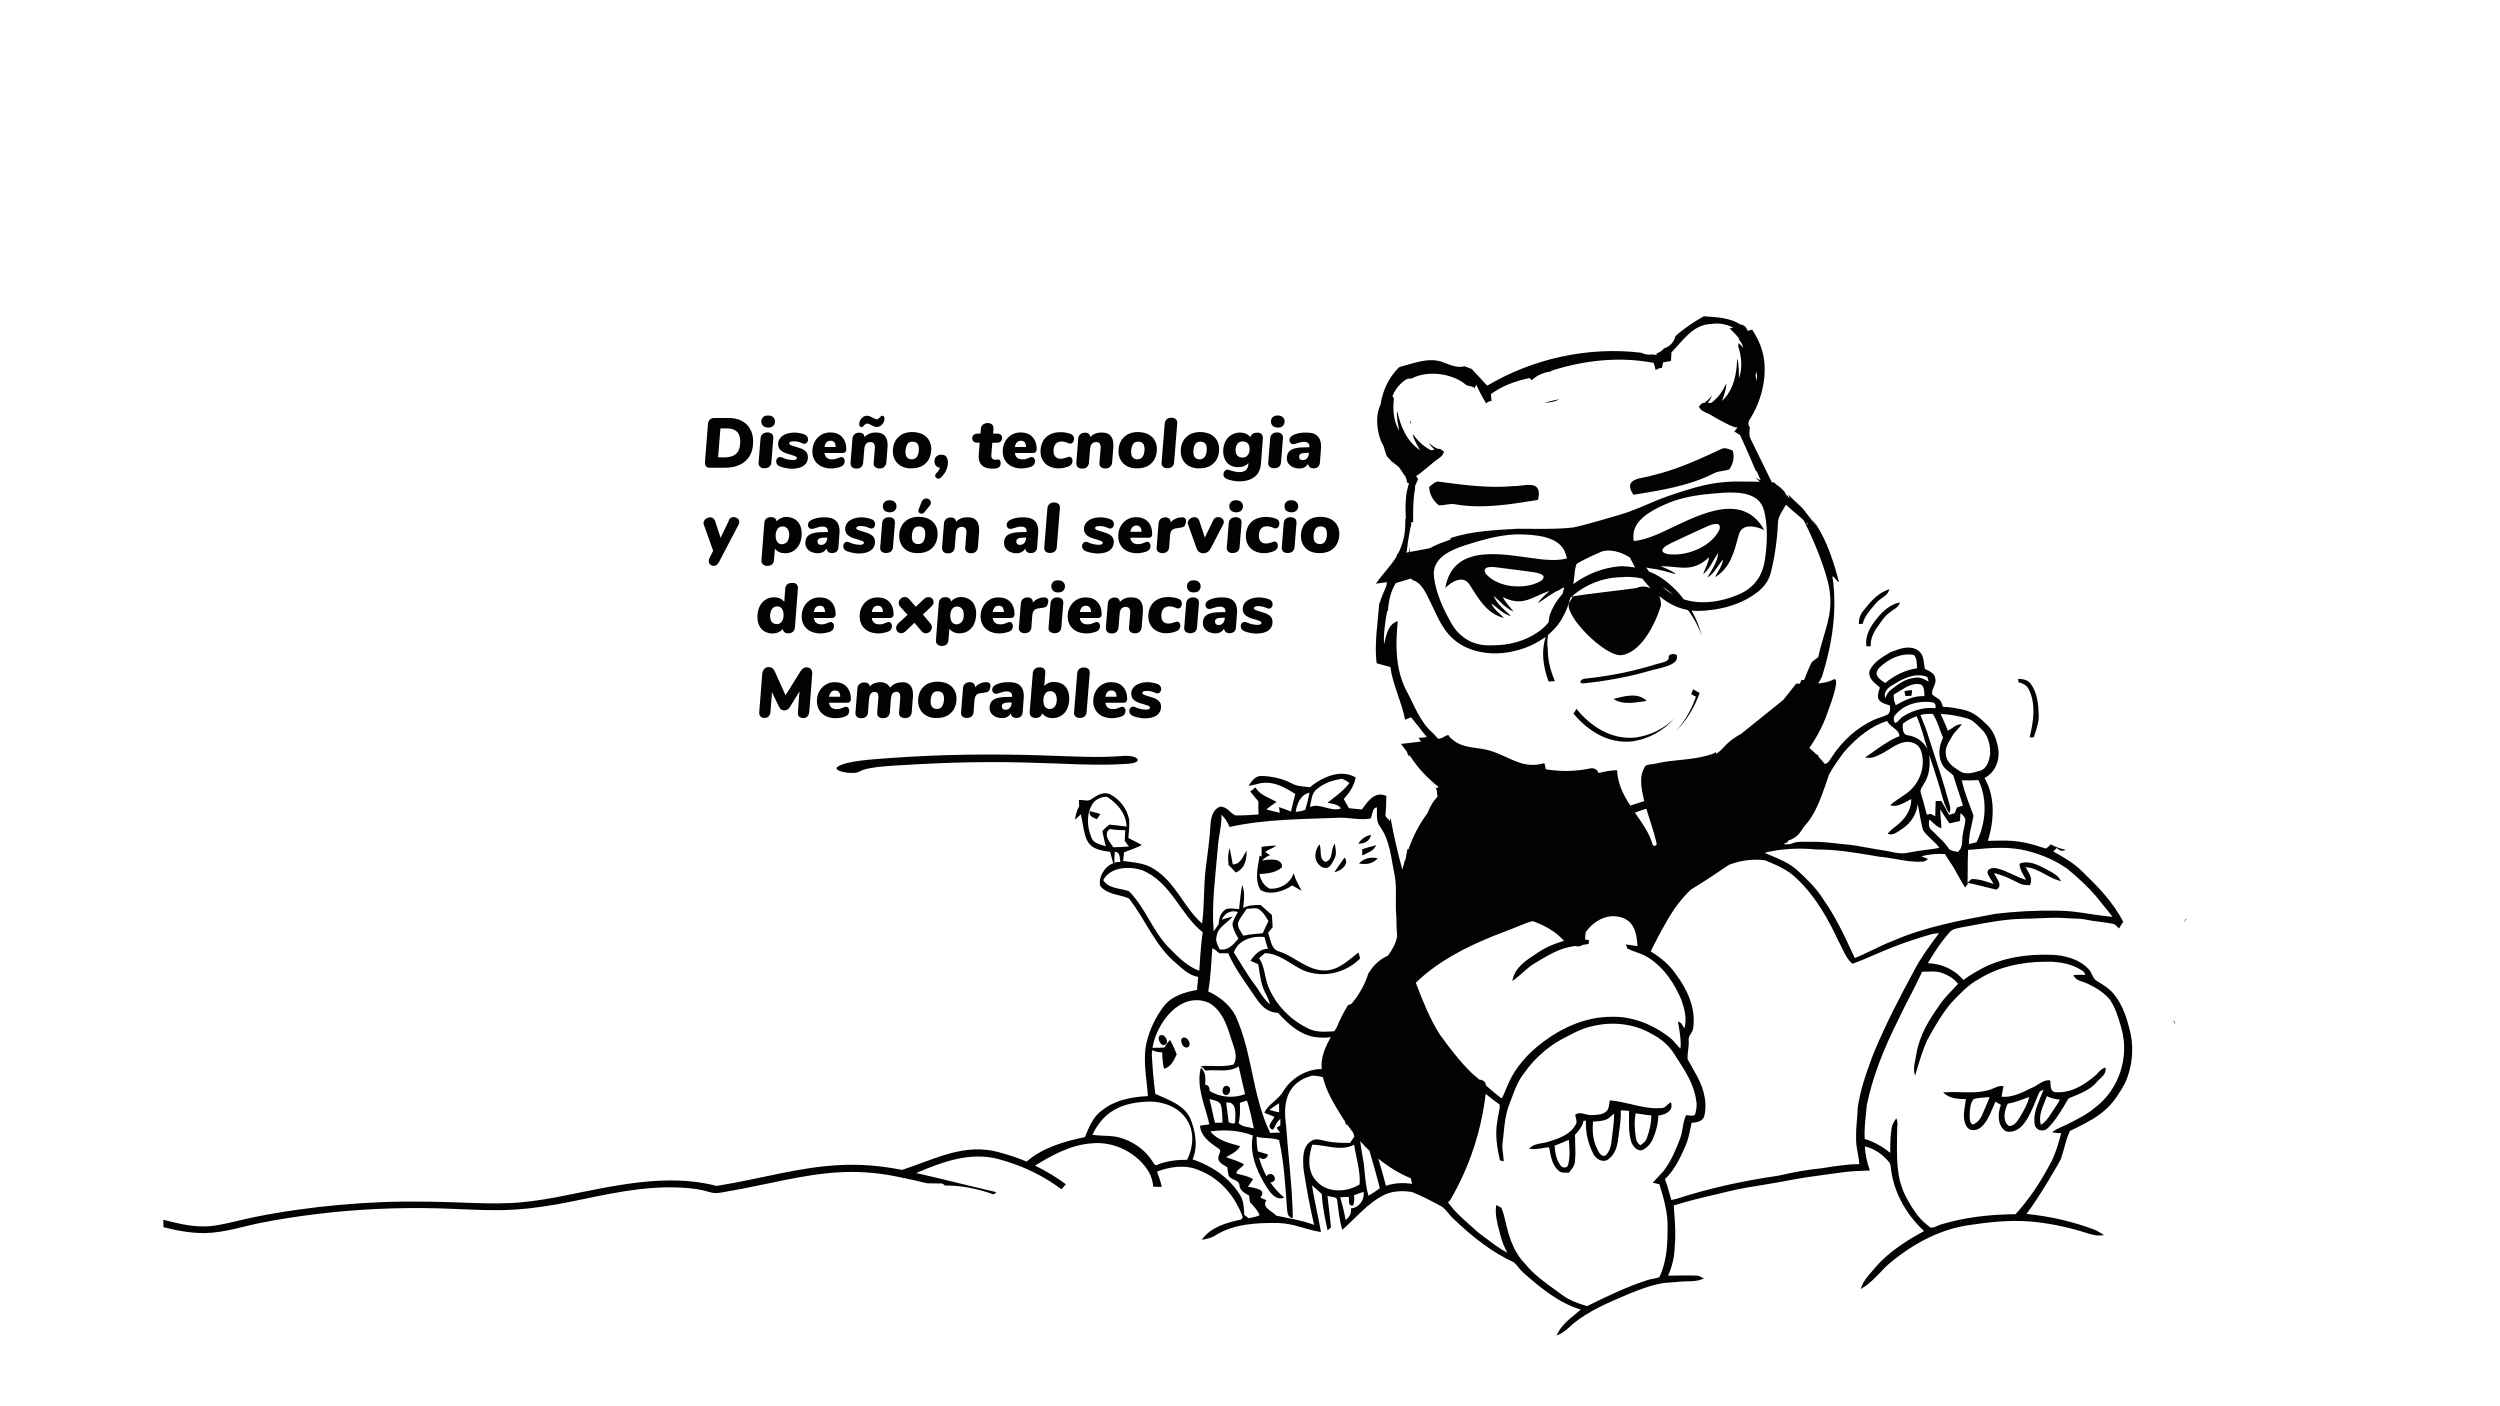 <?xml version="1.0" encoding="utf-8"?>
<!-- Generator: Adobe Illustrator 25.3.1, SVG Export Plug-In . SVG Version: 6.00 Build 0)  -->
<svg version="1.1" id="Capa_1" xmlns="http://www.w3.org/2000/svg" xmlns:xlink="http://www.w3.org/1999/xlink" x="0px" y="0px"
	 width="1920px" height="1080px" viewBox="0 0 1920 1080" style="enable-background:new 0 0 1920 1080;" xml:space="preserve">
<style type="text/css">
	.st0{fill:#020203;}
</style>
<g>
	<path class="st0" d="M1550.2,523.7v0.3l0.3,0.1c2.1,0.4,6,1.8,7.7,5.5c5.4,11.1,3.6,24,0.7,36.2l-0.1,0.5h3.1l0.1-0.3
		c0.3-0.8,0.5-1.6,0.8-2.4c1.6-4.9,3.3-10,2.9-15.2c-0.2-7.2-1-16.4-6.1-23.2c-1.7-2.5-4.7-3.7-9.3-3.8h-0.5l0.1,0.5
		C1550.1,522.3,1550.2,523.2,1550.2,523.7z"/>
	<path class="st0" d="M1677,708.3c0.6-0.7,1.3-1.4,1.9-2V706c0.1-0.3,0.1-0.6,0.2-0.8C1678.4,706.2,1677.7,707.2,1677,708.3z"/>
	<path class="st0" d="M1669.1,783.6c-0.1-0.2-0.3-0.4-0.4-0.6c0.6,1.3,1.3,2.7,2,4c-0.1-0.6-0.2-1.2-0.4-1.8
		C1669.9,784.7,1669.5,784.1,1669.1,783.6z"/>
	<path class="st0" d="M893.6,795.3c-6-2.4-3.8,7.5,0.2,7.3c1.3,0,2.3-1,2.4-2.2C896.5,798.6,895.1,796.1,893.6,795.3z"/>
	<path class="st0" d="M992.4,680c2.4,1.5,4.8,2.6,7.2,4.1c-2-4.1-4.4-7.9-5.6-12l-0.5-1.6c-2,7.2-9.6,12.5-18.4,12
		c-5.3-2.6-7.2-7.9-7.8-11.2c6.1-0.5,12.7-0.9,17.3-5.3c0.3-7.5-10.1-6-15.4-5.1c1.8-1.9,3.8-3.2,6.2-4.1c-1-0.7-2.3-1.6-3.6-2.3
		c1.6-2.1,5.2-2.6,7.2-4.3l1.3-0.9c-3.9,0.3-7.8,0.5-11.4,1v7.5l-1.5-0.7c-1.3,8.7-4.2,18.5,0.7,26.4
		C976,688.3,987.3,683.7,992.4,680z"/>
	<path class="st0" d="M941.6,841c3,0,4.3-5,1.9-6.6C939,831.6,936.8,840.8,941.6,841z"/>
	<path class="st0" d="M911,797.2c-6.2-2.4-3.9,7.5,0.2,7.3c1.3,0,2.3-1,2.4-2.2C913.9,800.6,912.5,798.1,911,797.2z"/>
	<path class="st0" d="M949.1,670.1c7.9-3.5,8.3-11.5,8.3-17c-0.5,1-1.2,2.3-1.8,3.2c-2,3.7-4,7.5-8.8,7.6c-0.8-4.3-1.6-8.5-2.4-12.6
		c-1.5,4.3-1.3,8.7-0.9,12.9C945.3,666.1,947.3,668.1,949.1,670.1z"/>
	<path class="st0" d="M842.5,629.1c0.8-1.2,1.9-2.8,2.6-4c-2.6-0.7-5.3-1.5-8.1-2.2C835.9,626.9,839.6,628,842.5,629.1z"/>
	<path class="st0" d="M1046.2,657c4-1.9,8.8-3.5,10.7-7.9c-3.6,0.9-7.4,2-10.7,3.1V657z"/>
	<path class="st0" d="M1052.7,641.9l0.3-0.7c-4,0.6-7.6,3.1-9.8,6.7C1047.9,648.1,1051.9,645.8,1052.7,641.9z"/>
	<path class="st0" d="M1043.7,663.2c4.9,0.7,9.7,0.7,13.8-3.4l0.6-0.6C1052.8,657.9,1047.2,659.2,1043.7,663.2z"/>
	<path class="st0" d="M1019.3,666.5c2.6-0.9,4-4.1,5.3-6.6c1.8-2.8,1.5-6.3,0.9-9.6l-0.4-2.5l-0.7,1.2c-2.4,4.1-0.6,11.7-6.5,12.9
		c-5.2-1.9-2.7-9.2-4.5-13.5c-2.5,3-3.8,7.5-2.9,11.2C1011.2,663.3,1015.3,667.4,1019.3,666.5z"/>
	<path class="st0" d="M1032.6,658.6c-2.7,3.7-5.2,7.5-7.8,11.2C1029.7,669.1,1036.8,663.5,1032.6,658.6z"/>
	<path class="st0" d="M1439.5,477.5c-4.8,6.4-6.9,12.6-6.2,18.4l0.1,0.4h0.4c0.6,0,1.8,0.1,2.4,0.1h0.5v-0.5
		c-0.2-4.9,1.9-10.2,6-15.6l1.5-2.1c2.1-3,4.3-6,7.4-8.1c0.7-0.6,1.6-1.1,2.4-1.7c2-1.3,4.1-2.6,4.9-5.1l0.2-0.7l-0.7,0.2
		C1449.9,464.8,1443.8,471.7,1439.5,477.5z"/>
	<path class="st0" d="M1430.2,479.1h0.3l0.1-0.3c1.5-5.6,5.4-10.1,9.3-14.5l1.1-1.3c1.1-1.4,2.6-2.4,4.1-3.5
		c2.3-1.6,4.7-3.3,5.7-6.2l0.3-0.8l-0.8,0.3c-8.8,2.8-14.8,10.6-19.7,16.8c-2,2.4-3,5.6-3,9.2v0.5l0.4-0.1
		C1428.5,479.2,1429.6,479.1,1430.2,479.1z"/>
	<path class="st0" d="M1463.2,534l0.1,0.5h0.4c1.2-0.1,2.5-0.1,3.8-0.1h0.5V534c0.1-1.1,0.3-2.3,0.5-3.4l0.1-0.5h-0.5
		c-1.6,0-3.4,0.1-5.2,0.8l-0.3,0.1l0.1,0.4C1462.8,532.1,1463,533.3,1463.2,534z"/>
	<path class="st0" d="M1273.6,856.8c2-0.3,7.2-1.3,9.3-4.6c1-1.5,1.1-3.2,0.5-5.2l-0.2-0.5l-0.5,0.3c-0.7,0.5-1.4,1.1-2.1,1.7
		c-1.5,1.4-2.9,2.7-5,2.5c-7.9,0.6-15.6-1.2-23.1-3c-5.1-1.2-10.4-2.4-15.7-2.9h-0.4l-0.1,0.4c-0.2,0.7-0.3,1.5-0.4,2.3
		c-0.3,2-0.6,4.2-2.1,5.6c-2.5,2.5-6.1,2.7-9.7,2.9c-0.6,0-1.3,0.1-1.9,0.1c-1.4,0.1-3-0.3-4.5-0.7c-2.6-0.7-5.2-1.4-7.7,0.2
		l-0.2,0.1v0.3c0.1,0.8,0.3,1.6,0.5,2.4c0.5,1.9,0.9,3.6-0.3,5.2c-3.9,7.2-12.2,10.3-20.4,12.8c-1.6,0.6-3.4,0.9-5.2,1.2
		c-3.4,0.6-6.9,1.3-9.5,3.7l-0.6,0.6l0.9,0.1c3.1,0.5,6.2,0,9.2-0.5c1.7-0.3,3.5-0.6,5.3-0.7l0.3,1.5c1,5.7,2.2,12.3,6.9,16.4
		c1.4,1.4,3.2,1.6,5,1.6h3.1l0.1-0.2c0.2-0.3,0.5-0.6,0.7-0.9c1.7-2.1,3.4-4.2,3.7-7c0.6-5.3,0.4-10.7,0.2-16
		c-0.1-1.6-0.1-3.3-0.1-4.9c2.7-3,5.7-6.4,6.6-10.9h1.8c-0.4,8.8,1.6,17.7,5.9,25.9c1.9,3.4,6.1,6.1,10.3,4.4
		c4.3-2.6,7.3-7.7,8.2-14c0.3-2.1,0.6-4.3,0.9-6.4c0.8-5.8,1.7-11.9,1.5-17.9c2.1,0.1,4.2,0.3,6.3,0.4v4.9c-0.1,6.3-0.2,12.8,1.7,19
		c1.4,3.5,4.3,7.1,8.2,6.4h0.1c3.6-1.7,6.6-4.8,8.3-8.7C1272.1,868.5,1273.5,862.4,1273.6,856.8z M1204.4,894.3
		c-0.2,1.2-1,2.1-2.2,2.3c-1.4,0.3-2.8-0.3-3.6-1.4c-3.3-4.2-4.2-9.6-4.7-15.3c2.7-1,5.3-2.1,7.9-3.2c1-0.4,2-0.8,3-1.3l0.1,0.6
		C1205.4,882.2,1205.9,888.4,1204.4,894.3z M1238.4,870.4c-0.2,1.8-0.5,3.7-0.7,5.5c-0.3,3.5-1.3,8.3-4.6,11.5
		c-3.2,1.3-5-1.8-6.7-5.5l-0.1-0.3c-3.4-6.8-3.3-14.7-2.9-20.2c0.4,0,0.9-0.1,1.3-0.1c3.3-0.2,6.7-0.4,9.9-1.9
		c1.5-1,2.8-2.2,4.1-3.4c0.3-0.3,0.6-0.5,0.9-0.8C1239.7,860.3,1239,865.4,1238.4,870.4z M1264.7,874.3c-0.7,2-2.3,3.3-4,4.6
		c-0.3,0.2-0.6,0.5-0.9,0.7c-1.8-1.3-2.9-3-3.3-4.9c-1.3-7.5-1.4-13.9-0.3-19.7c1.5,0.2,3.1,0.4,4.6,0.7c2.4,0.4,4.9,0.8,7.4,0.9
		C1268.3,861.9,1267.1,867.7,1264.7,874.3z"/>
	<path class="st0" d="M1617,819.8l-0.5,0.2c-2.2,0.7-3.7,2.3-5.1,3.8c-0.4,0.4-0.8,0.8-1.1,1.2c-6.2,5.5-15.9,13-27.3,13.8h-1.8
		c-1.9,0.1-3.9,0.2-5.1-1.2c-1.1-1.5-1.2-3.3-1.3-5.2c0-0.8-0.1-1.6-0.2-2.4l-0.1-0.3h-0.3c-3.5-0.4-6.3,1.5-9.1,3.2
		c-1.2,0.8-2.4,1.6-3.7,2.1c-0.7,0.3-1.4,0.7-2.1,1c-7,3.4-14.2,7-22.1,6.3c0.3-1.9,0.7-3.7,1-5.5c0.2-0.7,0.3-1.5,0.4-2.2l0.1-0.4
		l-0.4-0.1c-2.6-0.4-4.8,0.6-7,1.6c-1.2,0.5-2.5,1.1-3.7,1.4c-7,2.1-14.3,1.9-21.4,1.7c-4.2-0.1-8.6-0.2-12.9,0.1l-1,0.1l0.8,0.7
		c4.6,4,11,4.4,16.7,4.4c-0.2,1.3-0.4,2.7-0.6,4.1c-0.9,5.6-1.9,11.5,1,16.7c0.9,1.7,2.5,2.7,4.5,3c2.4,0.3,5.1-0.6,6.8-2.3
		c4.3-3.7,6.4-8.8,8.5-13.8c0.8-1.9,1.6-3.8,2.5-5.7c1.3,0.7,2.6,1.5,4.2,2.4c-2.7,7.1-2.6,16,3.6,20.2l0.1,0.1
		c0.9,0.3,1.9,0.4,2.8,0.4c4.1,0,7.8-2.4,10-4.8c4.8-5.7,7.7-12.7,10.4-19.4c0.8-1.8,1.5-3.7,2.3-5.5c0.5-1.5,2-2.1,3.5-2.5
		c-0.7,1.9-1.5,3.8-2.3,5.7c-2.9,6.9-5.9,14-4.3,21.7c0.7,1.9,2.3,3.3,4.3,3.7c2.2,0.4,4.4-0.3,5.8-1.9c4.9-4.8,8.5-10.6,12-16.3
		c1.3-2.3,2.5-4.4,3.9-6.4c0.9-0.4,1.9-0.8,2.9-1.2c6.6-2.7,13.4-5.4,18.3-10.9c0.7-0.9,1.6-1.7,2.5-2.6c2.5-2.3,5.1-4.7,4.6-8.5
		L1617,819.8z M1524,852.3c-0.7,1.6-1.4,3.2-2.1,4.9c-1.1,2-3.4,5.5-6.9,6.4c-2.2-1.1-2.3-4.1-2.3-6.6v-1c0.2-4.1,0.3-8.7,3.1-11.9
		c3.4-1,7.1-1.2,10.6-1.4c0.5,0,1.1,0,1.6-0.1C1526.8,845.9,1525.4,849.1,1524,852.3z M1552,856.7c-0.4,0.6-0.7,1.3-1.1,1.9
		c-1.7,2.6-4.3,6.6-8.2,6.1c-5.4-4.3-2.9-12.4-0.8-17.1c4.4-0.6,8.6-2.2,12.7-3.7c1.3-0.5,2.5-0.9,3.8-1.4
		C1557.3,847.7,1554.6,852.3,1552,856.7z M1577.7,851.5c-0.9,1.3-1.8,2.7-2.7,4.1c-2.5,4-4.8,6.6-7.6,8.3c-1.8-6,0.5-11.9,2.9-17.7
		c0.6-1.5,1.2-3,1.7-4.4c3.3,1.9,7,2.4,10,2.7C1580.8,846.9,1579.3,849.2,1577.7,851.5z"/>
	<path class="st0" d="M1389.8,396.5c0.6,0.6,1.1,1.3,1.6,1.9C1390.7,397.4,1390.1,396.6,1389.8,396.5z"/>
	<path class="st0" d="M1305.3,532.1c-1.6-0.8-3.2-1.6-4.7-2.6c0,0-0.1-0.1-0.2-0.1c-0.5,1.2-1,2.5-1.6,3.7c1.2,0.7,2.4,1.4,3.7,1.9
		c-3.3,9.7-8.4,18.7-15.5,26.7C1295.5,553,1301.6,543,1305.3,532.1z"/>
	<path class="st0" d="M1301.4,515.5c0,0.2-0.1,0.4-0.2,0.5C1301.4,515.9,1301.4,515.7,1301.4,515.5z"/>
	<path class="st0" d="M1316.1,363.6c3.6-2.1,8.3-1.6,12.1-3.2c2.9-4.3,4.1-9.5,2.5-14.4c-2.8-0.8-5.9-2.8-8.8-1.1
		c-17.1,7.9-34.4,16-53.3,20.3c-6.3,2.4-23.2,1.4-14.1,14.8C1275.4,376.6,1297.3,373.2,1316.1,363.6z"/>
	<path class="st0" d="M1083.7,325.3c-0.2-0.8-0.4-1.5-0.6-2.3C1082.8,324,1082.6,324.9,1083.7,325.3z"/>
	<path class="st0" d="M1623.1,763.1c-2.8-3.5-6.7-6-10.4-8.3c-0.9-0.5-1.7-1.1-2.6-1.6c-1.7-1-2.5-2.8-3.4-4.6
		c-0.7-1.4-1.3-2.9-2.4-4c-7.7-8.6-19.6-10.9-28.2-11.3c-20.7-0.8-38.6,2.6-53.2,10.1c-4.3,2.3-9.9,5.4-15,9.2
		c-6.6-7.9-16.5-12.5-27.3-12.9c4.6-7.7,10.1-16.5,17-24c1.5-1.9,3.9-2.4,6.3-2.9l1.2-0.3c2.5-0.5,5-0.9,7.5-1.4
		c13.7-2.6,27.8-5.3,42-5.5c3.9,0,7.8-0.2,11.6-0.4c6.6-0.3,13.4-0.6,20-0.1c2,0.2,4,0.2,6,0.3c3.3,0.1,6.7,0.2,9.9,0.9
		c3.4,0.7,6.9,1.2,10.3,1.6c3.4,0.5,6.9,0.9,10.4,1.6c1.4,0.2,2.3,1.3,3.3,2.3l1.3,1.3l0.3-0.5c1-1.6,1.9-3.1,2.8-4.5l0.1-0.2
		l-0.1-0.2c-7.7-15-20-27.5-30.9-38c-6.4-6.5-14.1-11-22.7-15.8c0.9-0.9,1.8-1.8,2.8-2.7c1.6,2,4.4,3,6.7,1.4
		c-4.1-0.8-7.9-2.2-11.4-4.1c-1.1,1.1-2.3,2.3-3.7,3.2c-1.5-0.4-3.1-0.9-4.6-1.4c-5-1.6-10.2-3.2-15.6-3.8c-7-1.2-14.1-1-21.1-0.8
		c-1.1,0-2.2,0.1-3.3,0.1c3.4-11,7.3-31.3-2.6-48.3c8.8-4.4,12-14.8,10.5-22.9c-1.5-8.1-4.1-13.6-8.1-17.5
		c-5.1-5.1-10.7-10.2-17.8-11.8c-5.1-1.2-10.7-2.3-16.5-2.5c-0.1-0.3-0.2-0.6-0.3-0.8c-0.5-1.3-0.9-2.7-1.8-4.1
		c-0.9-0.9-2-1.6-3-2.2c-1.2-0.7-2.3-1.5-3.2-2.4c-0.4-2,0.4-3.8,1.2-5.7c0.9-2,1.8-4.1,1.2-6.4c-0.2-3.7-3.7-5.4-6.6-6.8
		c-0.5-0.2-1-0.5-1.4-0.7c-0.2-1-0.3-2.1-0.5-3.2c-0.5-4.2-1.1-8.5-4.8-11c-6.1-4.2-13.7-1.4-19.8,0.9c-0.6,0.2-1.1,0.4-1.7,0.7
		l-0.8,0.5c-5.4,3.2-11.6,6.9-14.6,13c-2,5.2,2.4,9,6,12c0.6,0.5,1.2,1,1.7,1.5c-0.9,2.6-1.9,5.2-1.4,8.1c1.3,3.3,4.7,4.3,7.8,5.2
		c0.5,0.1,0.9,0.3,1.3,0.4v0.4c0.2,2.5,0.3,5.1-1.8,6.6c-1.8,0.9-3.7,1.6-5.6,2.2c-1.8,0.6-3.6,1.2-5.3,2c-12.7,5.9-24,16-31.8,28.2
		c-0.4,0.5-0.7,1.1-1.1,1.6c-1.2,1.9-2.3,3.6-4.5,3.9c-1.5-1.9-3.1-3.8-4.8-5.6l-0.3-1.5h-1.1c-1.8-1.8-3.7-3.5-5.6-5.2
		c5.6-8,10.4-16.9,13.8-26.7c4.1-10.8,10.2-28.9,4.4-25.7c-2.8,1.6-7.1,2.5-11.4,2.9c1-1.7,2-3.4,2.9-5.2c7.8-24.8,11.9-51,8-77
		c1.5-0.2,3.5,4.4,5,4.3c-3.5-13.7-8.7-30.4-16.8-43c-1.3-2-2.6-3.9-4.1-5.6c1.2,1.7,2.6,4.1,3.5,5.1c-3.4-3.2-8.7-11.6-11.8-14.4
		c-2.4-2.2-4.8-4.4-7.1-6.7c-0.1,0-0.2,0-0.3,0.1v-0.4c-0.8-0.8-1.7-1.6-2.5-2.5c0.4,0.7,0.8,1.4,1,2.2c0.1,0.3,0.1,0.5,0.2,0.8
		c-1.1-1.1-2.1-2.2-3.1-3.2c0-0.1-0.1-0.2-0.1-0.3c-0.3-0.8-0.7-1.5-1.2-2.1c-0.7-0.6-1.4-1.2-2.1-1.9l-0.9-0.8
		c0.7,0.3,1.3,0.7,2,1.1l-0.3-0.3c-0.6-0.3-1.3-0.6-1.9-1l-1.2-1.1c-0.3-0.2-0.7-0.3-1-0.5c-0.5-0.4-1-0.9-1.5-1.4
		c-0.2-0.2-0.4-0.4-0.5-0.6c-0.6,0-1.2,0-1.8-0.1l-16.3-33.2c-0.6-1.2-0.9-2.5-1-3.9c0-1.2,0.1-2.4,0.2-3.7c0.1-0.4,0.2-0.8,0.3-1.3
		c-1.4-1.6-1.8-3.8-0.2-6.2c9.6-14.8,14.4-35.5,9.6-52.6c-1.6-5.8-4.4-11.2-7.7-16.3c-1.2,0.2-2.4,0.6-3.6,0.9
		c-0.6-2.5-2.5-4.7-5.7-4.9c-7.6-5.3-18.5-5.6-27.9-6.3c-7.8,4.4-15.2,9.3-21.8,15.3c-1,4.2-3.9,7.9-8.8,9.4
		c-1.4,1.7-3.3,3.1-5.7,3.9c0,0.4,0.1,0.8,0.1,1.2c-1.1-0.2-2.1-0.3-3.1-0.5c-0.3,0-0.5,0.1-0.8,0.1c-3.1,0.3-5.7-0.3-7.9-1.4
		c-40.9-4.9-83.5,4.6-118.3,25.3c-3.9-4.3-7.9-8.5-11.9-12.8c-1.4-0.5-4.2-1.6-5.6-2.1c-5.4,1.5-10.5-0.9-15.5-2.7
		c-11.2-4.9-23.4,0.5-34.4,3.3l0.6,0.3c-0.3-0.1-0.6-0.1-0.9-0.2c-8.1,8.1-12.6,18-14.2,28.5c-3.8,7.8-3.1,17.6-0.6,25.7
		c0.7,2.3,1.7,4.4,2.9,6.4c0.7,2.6,1.5,5.2,2.4,7.7c1.2,1.3,2.3,2.6,3.5,3.8c0.9,0.9,2.6,1.9,4.1,3.2c0.8,0.6,1.5,1.3,2.2,2
		c0.3,0.4,0.6,0.8,0.8,1.2c0.1,0,0.2-0.1,0.2-0.1c-0.1,0.1-0.1,0.1-0.2,0.1c0.1,0.1,0.1,0.2,0.2,0.3c0.8,1.1,2.1,3.4,3.5,5.1
		l0.3,0.6c0.6,1.3,0.9,2.7,1,4.1c0.5,0.2,1,0.5,1.5,0.7c-1.2,4-2.2,8-2.4,12.2c-0.4,4.9-0.3,9.8,0,14.7c-0.1,0.1-0.3,0.1-0.4,0.2
		c0.1,6.9-0.4,13.8-2.9,20.5c-0.7,2.3-1.7,4.4-2.8,6.5l-0.6,0.1l-0.4,1.8c-4.5,7.5-11,13.7-15.9,21c2.1-0.3,5.9-0.8,8.4-1.2
		l-0.3,2.8c-2.1,4.6-4,9.3-5.6,14.1c-1,13.7-3.9,31.6-1.9,45.4c3.5,0.9,7,1.9,10.5,2.9c1.9,14,8.7,26.6,11.3,40.4
		c1.1-0.5,3.4-1.3,4.6-1.8c4.1,4.9,8,10.1,12.1,15.2c-2.1,0.4-4.2,0.5-6.3,0.5l1.8,2.9c-7.9,1.1-15.3,1.8-15.3,1.8l4.9,6.6l-0.2,0.2
		h-0.1l1.8,3.4l-0.2-1.8l1.5,2c6,9.1,13.3,16.6,21.3,22.8c-0.7,0.3-1.6,0.6-2.4,0.9c0.6,0.7,1,1.7,1,2.9c0.1,1.3,0.2,2.5,0.4,3.7
		c-3.7,3.5-5.9,8.1-7.8,12.7c-6.1,8.1-10.9,17.3-14.5,27.6l-0.8-0.2c-0.4,2.4-0.9,4.8-1.3,7.2c-0.1,0.7-0.4,1.3-0.8,1.9
		c-0.5,2.2-1.2,4.5-1.8,6.6v0.1c-3.6-13.2-6.7-26.5-9.1-40c-0.1,0.9-0.3,1.8-0.4,2.7c-1.2-1.2-2.5-2.6-3.5-3.9
		c0.5-5,0.7-10.1,0.7-15.4c-8.9-4.1-14.4,4.4-18.8,10.4c-3.4-0.3-7.2-0.7-9.9-1c-1.3-2.4-2.7-4.9-4-7.1c4.9-5.2,8.1-10.7,9.2-16.5
		c-13.9-8.2-30.4,3.4-35.2,7.5c-4.6-0.6-9.7-0.6-13.7-2.8c-6.7-3.6-14.7-5.6-23.9-5.9c-4.4,0.1-7.2,4.1-9.5,7.6
		c2.1-0.3,4.1-0.7,6.1-1.2c11.2-3.5,20.6,1.6,29.8,7.5c-1.3,4.8-2.4,9.2-3.3,13.5c-2.9-1.2-6-2.4-9.2-3.4l0.6,4.3
		c-3.5-0.7-6.8-1.6-10.4-2.6c2.4-1.8,4.9-3.7,7.9-5.7c-5.8-3.4-12.9-5.2-16.2-11.2c-1.3,1-2.7,2.3-4,3.2c2.2,2.7,4.2,5.2,6.2,7.5
		c0,3.5,0,7,0.2,10.1c-6,0.3-11.9,1-18,0.7c-1.3-0.7-2.6-1.6-3.6-2.6c-2.2-2.2-4.6-4.1-7.9-4.1c-5.9,2.2-7.2,8.8-7.5,14.7
		c-0.6,10.9-2.2,21.3-3.5,32c-1.9,14.4-0.9,28.7-2.9,43.1c-14.2-12.6-20.2-31.5-36.8-41.8c-7.1-4.8-15.7-5.1-23.8-6.3
		c0.1-2.2,0.4-4.4,0.7-6.6c4.6-1.8,9.2-3.4,13.7-5.6c-3.4-1.9-6.8-3.6-10.4-5.4c0.4-4.6,0.9-9.3,0.6-14.1c-1.4-8-6.9-15.3-14.4-19.4
		c-5.5-2.6-10.5,0.9-14.7,3.7c-2.6,2-6.4,0.3-9.5,0.6c0,1.2,0.2,3.3,0.2,4.8c-1.6,2.8-2.8,6.7-3.2,10.4c1.6-1.5,3.3-3.1,4.9-4.6
		c-0.1,0.3-0.1,0.5-0.4,0.7c0.6,2,0.9,4.2,1.3,6.3c2.6,15.1,4.2,20.3,21.2,22.2c0.7,2.8,1.4,5.8,2.4,8.8
		c-6.7,2.3-11.9,11.2-9.9,17.6c5.6,6.6,14.5,6.2,21.9,9.4c12.9,16.3,19.9,36.4,36.5,50c4.9,4.4,9.9,9.1,16.7,10.3
		c-0.2,3.3-0.6,6.5-0.9,10c-8.8,1.5-19.4,4.5-25.5,12.5c-6.2,8.2-10.8,17.8-13.1,27.3c-3.3,13.8,0,27.9,0.9,41.7
		c-15.4,0.7-27.1,4.3-35.3,11c-6.9,4.9-9.9,12.9-13.1,20.5c-15.3,3.2-32.4,7.9-44.7,18.8c-3.3-1.4-6.6-2.6-10.1-3.8s-7-2.2-10.6-3.2
		c-27-7.8-50,5.3-75,13.4c-0.2,0-0.3-0.1-0.5-0.1c-15.2-3-31.1-4.5-47.6-3.6c-15.5,0.8-30.2,3.3-44.5,6.2
		c-16.6,3.3-32.8,7.1-49.9,9.8c-38-10.2-81.1,0.4-117,7.5c-10.4,2.1-21.1,3.9-32.2,5c-12.3,1.2-24.8,1-37.3,0.6
		c-23.3-0.9-46.3-1.6-69.7-0.7c-22.5,0.9-44.9,2.9-66.5,6c-10.7,1.5-21.3,3.3-31.6,5.4c-10.3,2-20.2,5-30.7,6.6
		c-11.3,1.8-22.2-0.1-32.4-2.6l-7.5-1.8c0.1,1.9,0.2,3.8,0.2,5.7c10,2.5,20.8,4.7,32.2,4.5c14.9-0.4,28.4-5,41.7-7.7
		c14.1-2.8,28.7-5.1,43.6-6.9c30.2-3.7,61.4-5.2,92.6-4.4c16.1,0.4,32.2,1.6,48.4,1.4c15.1-0.2,29.7-2,43.8-4.5
		c27.3-4.9,53.6-12.4,83.6-13c6.7-0.1,13.5,0.1,20,0.9c2.7,0.3,5.4,0.7,8,1.3c3.1,0.6,6.6,2.1,10,2.2c3.1,0,7-0.9,9.8-1.4
		c3.4-0.6,6.7-1.2,10-1.8c7.1-1.4,14.1-2.9,21.2-4.3c14.7-3.1,29.5-6.2,45.3-7.8c16.4-1.7,32.4-1.1,48.2,1.7
		c3.3,0.6,6.5,1.2,9.7,1.9c0,0.2,0.1,0.3,0.1,0.5c0.3-0.1,0.5-0.2,0.8-0.3c5.9,1.2,11.7,2.6,17.5,4c3.2,0.1,6.3,0.1,9.5,0.1
		c1.8-0.3,3.1,0.4,4,1.6c12.7-0.2,25.3,2.5,37.5,6.8c0.7-0.5,1.5-1.1,2.2-1.7c-8.1-1.9-16.2-3.9-24.3-5.8c-12.4-3-24.7-6.1-37.4-8.9
		c20.3-8.6,41.3-16.5,63.3-10.7c4.3,1.2,8.5,2.5,12.7,4c12.5,4.6,24.5,10.8,35.6,19.2l3.4-3.9c-7.3-5.4-15.2-10.2-23.7-14.3
		c12.4-7.6,27.2-16,43.5-17.1c17.4-1.8,35.4,7.5,44.1,22.3c1.9,3.5,2.8,7.2,3.2,11c2.2,0,4.4,0.1,6.5,0.2c-0.7-3.9-2.1-7.8-3.6-11.8
		c8.8-3.4,21.5-6,32.6-0.9c15.1,5.8,27.4,19.3,33.3,36.1c-0.4,0.3-0.9,1-1.3,1.6c-12,2.5-23.8,6.2-30.2,15.6
		c3.5-0.7,6.8-1.2,10.1-3.2c14.2-9.1,31.9-10,48.8-9.7c11.4,0.2,21.5,5.3,32.6,6.9c-2-12-5.1-23.8-6.9-35.8c2.4,1.9,4.8,4.1,7.5,6.6
		c0.6,10,2.6,19.5,4.5,27.9c0.7-0.7,1.9-1.7,2.6-2.3c-0.8-8-1.8-16-2.7-24.1c2.6,0.8,7.2,0.5,7.4,3.1c1.1,7.6,1.6,15.4,4,22.9
		c10.7-9.3,19.5-20.7,32.6-27c5.9-2.7,12.9-3.3,21-2c7.5,3,14.7,6.8,22.5,11c2.1,1.3,3.8,3.3,5.4,5.3c0.9,1.1,1.8,2.2,2.8,3.2
		c16.7,16.2,31.7,27.2,47.3,34.4c1.5,1.2,2.7,2.7,3.9,4.2c1.1,1.4,2.3,2.8,3.7,4c13.5,11.9,27.1,23,43.9,28.2c-1.2,1-2.4,2-3.5,2.9
		c-5.6,4.6-11.4,9.3-14.6,16l-0.5,1l1-0.4c4.2-1.7,7.5-4.7,10.7-7.7l0.6-0.6c12.3-10.2,27.3-16.5,41.7-22.6l2.6-1.1
		c7.7-3,15.6-6.2,23.9-7.6c2.5-0.5,5.1-0.6,7.6-0.8c1.9-0.1,3.9-0.2,5.8-0.5c2-0.2,4.1-0.3,6.1-0.3c4.1-0.1,8.4-0.1,12.4-1.9
		l0.8-0.4l-1.2-0.6c-1.7-0.9-3.5-1.7-5.6-1.6c-6.3-0.1-12.6,0-18.7,0.1h-2c3.1-6.9,4.8-14.1,5-21.3c1-9.2,0.4-18.5-0.3-27.5
		l-0.3-5.1c10.8-3.4,22-6.1,32.9-8.6l9.9-2.4c8.7-2.1,17.6-3.5,26.3-4.9c6.6-1.1,13.4-2.2,20-3.5c9.6-1.9,19.5-3.2,29.1-4.5
		c4.1-0.5,8.4-1.1,12.6-1.7c5.3-0.7,10.7-0.9,15.9-1.1c1.1,0,2.2-0.1,3.3-0.1h0.6l-0.2-0.5c-2.1-6.1-3.4-12.2-3.7-18
		c7,1.4,13.9,6,19.3,12.9l0.6,2.6c1.6,17.9,10.9,35.9,25.6,49.5c-11.7,6.3-26.4,15.1-37.4,27.8c-0.8,1-1.7,2.1-2.6,3.1
		c-3.3,3.7-6.6,7.6-8.3,12.5l-0.4,1.1l1-0.6c5.4-3.1,9.6-7.6,13.8-11.9c2.6-2.8,5.4-5.7,8.4-8.1c19.5-16,39.7-25.6,60-28.5
		c13.8-2.1,30.2-4.1,46.7-2.8c12.9,1.1,26.1,3.6,39.3,7.5c1.1,0.3,2.1,0.7,3.2,1c4.3,1.4,8.7,2.8,13.3,2.1l1.1-0.2l-0.9-0.6
		c-2.5-1.6-4.6-2.8-6.9-3.7c-16.3-6.1-33.7-10.1-51.7-11.9c8.4-10.4,27.5-43,26.7-42.9c0.8-2.4,1.5-4.9,2.2-7.4
		c1.2-4.5,2.5-9.1,4.5-13.4c1.2-0.6,2.5-1.2,3.7-1.8c8.5-4.2,17.3-8.6,24.4-15.3c6.2-5.7,10.6-13,14.4-20c5.9-13.4,7-28.7,2.9-42.5
		C1632.3,777.8,1628.5,769.5,1623.1,763.1z M1349.1,285.6c0.3,2.3,0.3,4.6,0.2,6.9c-0.1-0.6-0.3-1.2-0.5-1.8
		C1348,288.7,1348.3,286.9,1349.1,285.6z M1011.5,605.9c6.2-5.2,14-7.1,19.3-7.8c2,0.9,3.8,1.9,5.6,3.2c-3.3,4.5-7.9,8.2-12.4,11.7
		c-1.5,1.2-2.9,2.3-4.5,3.5c3.8,0.8,8.1,1.1,10.4,4.3c-8,3.1-16-4.5-23.9-1C1007.2,615,1007.1,609.1,1011.5,605.9z M1005.7,608.8
		c-0.9,4.4-1.9,8.8-3.2,13.1c-2.2,0.9-4.8,1.4-7.4,1.6C995.8,618.5,998.2,610.4,1005.7,608.8z M935.2,652c0.4-9,3.2-17.5,2.9-26.3
		c2.6,2.5,4.7,5.7,6.2,9.4c28-6.2,56.5-5.9,84.9-7.1c8,0,15.5,2,23.4,0.6c1.6-2.6,1.1-8.2,4.9-8.5c0.1,4.9-0.9,10.4,2.4,14.8
		c7.8,10.9,8.4,24.3,11.1,36.7c2,10.2,0.4,20.7,1.3,31.2c0,0.6,0.1,1.1,0.1,1.7c0,4.6,0.2,9.5,0.6,14.8c-1.1,5.5-3.8,10.2-7,14.6
		c-6.3,2.8-11.6,7.7-15,13.7h-0.1c-2.5,8.1-6.9,15.9-12.1,22.3c-1,1.3-2.2,1.9-3.4,1.9c-3.6,5.8-6.5,11.5-8.8,17.2
		c-0.4,0.6-0.8,1.2-1.1,1.8c-0.2,0.4-0.5,0.8-0.7,1.2c-6.5,0.4-13.1,1-19.2-1.7c-14.5-6.7-26.1-18.8-31.7-33
		c-2.7-7-2.5-14.8-6.9-21.4l4.5-3.9c7.5,0.2,13.7,4,19.9,7.8c4.9,3.1,10.2,6.5,16.4,7.5c12.7,2.9,27.3-1.5,36.8-11.2
		c-0.4-1.2-0.9-3.2-1.3-4.6c-7.7,5.9-15.1,13.6-25.5,13.8c-8.2,0.3-15.3-4-21.9-7.8c-4.1-2.5-8.4-5-12.9-6.6
		c-6.8-1.2-7.1-9.2-9.1-14.5c0.9-1.1,2.5-3.1,3.5-4.3c-0.2-3.2-0.4-6.6-0.6-9.2v-0.2l-0.2-0.2c-2.8-2.5-5.8-5-8.5-7.5
		c-4.6,0.1-9.2,0.1-13.4,2.3c0.8-5.8,1.5-12-0.7-17.7c-1.3,6.1-1.6,12.4-2.4,18.6c-3.4-0.1-7.1-1.2-10.4,0.2
		c-3.5,2.5-5.2,6.5-5.2,11.2c-1.3,1.8-2.6,3.7-3.9,5.7C930.4,694,933.5,673,935.2,652z M938.3,706.3c2.2-4.9,7.1-7.7,12.4-5.9
		c-1.6,2.9-3.6,6-4.2,9.5c0.6,4.1,2.7,7.5,4.6,11c-3.9,4.4-7.8,9.4-14.4,8.2c-1.4-3.1-3.4-6.2-2.4-9.7c0.7-7.2,8.2-10.4,12.4-15.5
		C943.9,704.6,940.8,705.5,938.3,706.3z M950.9,708.3c1.6-3.7,4.4-6.9,6.6-10.3c2.7-0.1,5.5-0.7,8.2-0.3c4,1.9,6.2,6,8.5,9.7
		c-1.6,3-3,6.2-4.4,9.3c-5.9,0.5-10.7,1-14.9,1.9C952.9,715.5,950,712,950.9,708.3z M971.1,719.6c0.7,2.7,1.6,5.9,2.7,9.1
		c-6.2-0.1-10.5,4.8-13.4,9.1l0.5,0.3c1.9,0.9,3.6,1.6,5.5,2.5c0.9,5.7,1.4,11.4,3.3,16.9c1.4,4.8,4.6,8.8,5.6,13.8
		c-3.4-2.7-5.9-6.5-8.2-10c-1.1-1.8-2.4-3.7-3.6-5.3c-6-7.9-10.6-16.3-15.9-24.5C950.9,721.9,961.7,718.6,971.1,719.6z M931.1,728.2
		c2,1,3.6,2.4,5.3,3.9h6.9c4.1,9.7,10.4,18.5,16.2,27c6.2,8.5,10.1,18.2,22.1,18.8c8.9,10.1,17.7,16.7,27.8,18.5
		c4,0.5,8.6,0.9,12.7,0c-3.1,5.5-5.9,11.4-6.8,17.5c-0.4,2.3-0.4,4.7-0.3,7.1c-11.7,0.1-23.3,6.9-29.6,17.3
		c-1.6,2.9-4.4,5.3-6.9,7.6c-2.9,2.5-5.9,5.2-7.5,8.7c2.6,1.1,5.2,2,7.8,3.1c-1.5,3.4-6.9,7.7-1.3,10l1.3-1.8
		c0.9-2.3,2.2-4.4,4.5-6.7v5.1l-2.7,1.6c0.4,1.7,1.6,2.8,2.7,3.9c-2.6,0.1-5.2,0.1-7.8,0.3c-13.9-28.6-13.4-60.6-26.4-89.5
		c-4.9-10-14.2-16-21.2-19.2C930,750.2,930.1,739.2,931.1,728.2z M982.4,854.3c-2.7-0.5-5.2-1.2-7.5-1.9c2.5-1.9,4.8-3.5,7.4-5.1
		C982.4,849.8,982.4,852.1,982.4,854.3z M952.2,847l5.5-1.8c2.1,6.7,3.6,13.5,5.3,21.4c-3.9-1-8.7-1-11.7-3.9
		C952.3,858.1,952.6,853.3,952.2,847z M847.6,649.4c-4.1-1.1-8.1-2.4-9.4-6.2c-3.6-8.6-3.6-17.9,0.2-24.6c1.9-4.1,6.5-6.7,11.7-6.7
		c5.6,3.5,14.8,11.3,15.1,22.9c-4.4-0.5-8.6-1.1-13.1-1.5c-2.2,1.5-3.9,3.2-5.5,5c0.8,4,1.7,7.9,2.6,11.6
		C848.6,649.8,847.9,649.6,847.6,649.4z M850.1,639.9c0.1-1.2,0.8-2.3,2.4-3.2c3.4,0.6,7.1,0.9,11.7,0.9c-0.1,2.7-0.4,5.6-0.4,8.2
		c0.8,1.1,2.2,3.1,3.2,4.3c-3.9,0.3-8,0.6-12,0.6C852.8,647.4,849.2,643.3,850.1,639.9z M860.4,662c-1.4-0.1-3.1,0-4.6,0.6v-0.2
		c0-2.2,0.1-5.9,0.4-8.2C860.4,654.2,859.9,658.9,860.4,662z M897,727.1c-12.1-12.9-17.5-30.1-30-42.7c-6.6-2.3-15.8-1.8-19.7-8.5
		c5.1-9.7,19.1-11.1,29.8-7.6c22.5,9.2,29,33.7,46.6,47.7c-1.1,6.6-1.4,13.3-2,19.5c-0.1,3.4-0.4,6.7-0.7,10.1
		C911.3,741.9,904.1,734.3,897,727.1z M911.7,890.7c-8.5,0-15.7,1.1-21.9,3.4c-2.2,1.8-3.5,0-4.5-1.9c-4.9-7.8-12.7-14.2-22.5-17.6
		c-7.8-3.1-15.9-1.8-23.8-3.1c8.7-18.4,23.1-25.2,44.6-25.5C910,846.9,922.7,868.2,911.7,890.7z M958.9,935.6l-3.3-2.6
		c-0.2-5.7-0.5-10.8-3.2-15.1c-7.5-12.5-20.5-22.1-36.5-27.5c4.9-11.3,1.2-24.1-1.5-30.8c-4.6-11-16.7-14.7-27.1-19.5
		c-1.2-8.8-2.1-18.7-2.7-29.9c0-1.2,0.1-2.4,0.3-3.7c2.4,1.3,5.2,1.7,7.7,1.7c0,4.1,0.4,8.3,1.3,12.6c5.6-1.4,7.6-6.5,9.8-11
		c-0.5-1.3-1-2.6-1.6-4.1l-3.3-6.9c-2.1,1.4-3.2,3.8-4.5,5.7c-3,0.2-6.1,0.2-9.2,0.2c3.2-19.3,21.5-43.7,43.2-34.6
		c10.4,5.7,14.2,17.9,16.9,26.7c2,6.7,6.1,14.2,2.2,20.7c-8.1,2.3-16.8,0.7-25.1,1.2c1.2,1,2.5,2.3,3.5,3.5c8.6-1,17.7,1.8,25.5-3.2
		l4.9,21.3c-8.9,3.4-19.1,2.5-27.2-2.4c0.2-1.6-0.4-3.5-1.7-4.4c-0.7-0.3-1.3-0.4-1.7-0.3c0.2-4.7,0.7-9.6-3.3-13.3
		c-3.9,15,3.3,29.2,6.5,43.6l-7.2,1c0.6,7.8,6.8,12.4,12.9,16.7c2.8,1.9,3.2,1.9,1.9,5.3c-2.6,5.7,2.2,7.4,6.2,10
		c0.1,1.9,0.5,4.2,1.1,6.7c1.1,1.4,2.5,2.2,4,2.8c2.2,1,4.2,1.9,4.2,4.4c0.5,4.3,4.2,5.9,7.4,7.8c0.1,1.4,0.5,3.9,0.7,5.1
		c2.8,3.1,5.9,6.1,7.4,10C965.1,934.5,961.9,934.9,958.9,935.6z M948.5,862.5c-1.4,0.6-3.1,0.3-4.9-0.7c-0.6-5.1-1.3-10.1-1.9-15.1
		C950.5,845.8,948.7,856.5,948.5,862.5z M938.9,862.2c-1.6,0-4.2,0-5.8,0.1c-1.6-6-2.6-12.2-4.2-18.2c3.4,0.9,7.4,1.2,8.7,4.6
		C938.9,853,938.6,857.7,938.9,862.2z M1009.2,940.7c-9.5-3.6-19.3-5-29.1-7.1c-3.1-3.7-11.4-6-7.5-11.9l-0.7-0.2
		c-1.1-0.6-2.9-1.2-4-1.8c5.5-6.6-4.6-7.1-9.5-8.4c1.4-1.9,2.7-3.7,4-5.7c-3.9-2.4-8.2-3.1-12.7-4.3c-0.5-3.2,4.6-4.4,5.6-7.3
		c-4.5-2.2-9.1-3.7-13.7-5.3c4-2.3,8.6-4.2,10.8-8.5c-8.2-2.2-17.5-4.4-22.8-11.3c11.7-1.6,23.1-0.6,32.6,3.2
		c-2.4,11.4,1.2,24.8,10.4,39.3c2.9,4.5,7.2,10.9,13.7,8.4c-4.1-3.4-7.7-7.4-10.7-11.7h0.3c1.3,0,2.6-0.9,3.1-2
		c0.7-2-1.3-4.7-3.5-4.5c-1.3,0.1-2.3,0.9-2.8,1.8c-2.5-4.6-4.5-9.5-5.8-14.6c1,0.8,2.2,1.3,3.4,1.3s3-0.9,3.5-3.5
		c-2.5-0.7-5.1-1.6-7.8-2.3c-0.6-3.7-1-7.5-0.9-11.3c5.5,1.6,11.9,0.5,17.2,2.6c3.9,17.2,4.8,35,6.1,52.4c0.5,3.1,0,6.8,4.5,7.5
		c-0.4-23.9-3.5-47.3-5.2-71.1c-1-7.1-1.2-14.1,0.5-20.2c0.1-0.1,0.2-0.2,0.4-0.2l-0.3-0.3c2.4-8,8-14.5,19.3-17.6
		c3.1,0,5.9,0.5,8.4,1.2c2.4,10.6,8.8,21,14.2,29.7c0.5,0.8,1.1,1.7,1.6,2.5c0,0-0.1,0-0.1,0.1c0.2,0.2,0.5,0.5,0.7,0.8
		c0.1,0.2,0.2,0.3,0.3,0.5c0.6,0.9,0.9,1.9,1,3l0.8-0.4c1.6,2.2,3.2,4.4,4.9,6.6c0.2,1,0.4,1.9,0.7,2.8c-0.9,1.4-2.1,3.2-3.2,4.8
		c-5.8,0.1-12.6,0.1-19.2-1.5c-3.5-0.7-7.2-2.2-10.5,0c-7.3,4.4-6.5,13.7-6.2,21C1003.2,911.8,1005.9,926.3,1009.2,940.7z
		 M1011.8,907.8c-9.7-8.8-5.6-23.7-4-28.7c10.9,0.2,21.8,5.4,32.2,0c1.5,10.3,4.9,20.2,4.2,30.5
		C1035.1,915.5,1020.1,916.6,1011.8,907.8z M1037.7,928l-0.2,0.6c0.6,3.7-1.8,6.6-4,8.5c-1.3-6.8-2.7-12.5-4.2-17.6
		c1.9-0.1,4.8-0.1,6.5-0.3c0.6,2.3-0.9,7.3,3.3,6.7c1.1-2.6,1.3-5.3,0.7-7.9c2.2-0.8,4.8-1.9,7.5-2.6
		C1048.1,921.2,1043.9,927.6,1037.7,928z M1051,918.3c-2.4-8-2.7-16.4-3.6-24.6c-1.1-5.8-1.9-11.6-2.8-17.3c2.3,2.6,4.7,5.1,7.2,7.5
		v0.1c2.6,9.2,5.6,19.1,7.9,28.6C1057,914.5,1054.2,916.5,1051,918.3z M1064.4,910.7c-1.7-6.9-3.8-13.9-5.9-20.9
		c7.6,6.2,16,11.4,25.1,15.2c0.3,1.4,0.5,2.8,0.8,4.2C1077.2,908.1,1070.4,908.6,1064.4,910.7z M1556.6,653.4
		c11.7,2.9,22.3,7.6,31.3,14c8.6,7.1,15.7,13.8,21.7,20.7c1.7,2.2,3.6,4.4,5.3,6.6c2.5,3,5.1,6.2,7.5,9.4
		c-5.8-0.4-11.7-1.4-17.3-2.2c-8-1.2-16.3-2.5-24.5-2.5c-17.1-0.3-33.5,0.6-48.8,2.5l-0.3,0.1c-26,4.8-52.9,9.8-77.6,20.5
		c-5.4,2.1-10.7,4.6-15.8,7.1c-4.4,2.1-9,4.3-13.6,6.2l-1.2-2.5c-6.7-14.5-13.6-29.4-23-42.6c-5.6-9.1-13.8-16.7-20.5-22.8
		c-5.9-5.1-13.2-8.2-20.3-11.1c-1.5-0.6-2.9-1.2-4.3-1.9c12.3-3,25.7-3.9,39.7-2.5c15.8-0.1,31.7,2.7,47,5.3l1.8,0.3
		c4.2,0.3,8.4,1.1,12.5,1.8c6.6,1.2,13.4,2.4,20.3,1.9c1.3,0.1,2.4-0.6,3.3-1.3l1-0.7l-2.5-1c-0.9-0.4-1.8-0.7-2.7-1.1
		c5.8-1.5,11.9-2.1,18.1-1.7c1.1,1.9,2.4,3.8,3.6,5.6c1.3,1.9,2.7,4,3.8,6c1,1.7,2,3.5,2.9,5.2c1.5,2.8,3.1,5.7,4.9,8.4l0.3,0.5
		l0.4-0.5c0.4-0.5,1.1-1.3,1.4-1.7l0.1-0.1v-1.2l0.7,0.1c4.5,0.8,9,2,13.4,3.1c2.6,0.7,5.2,1.3,7.9,1.9h0.2l0.2-0.1
		c3.9-2.5,1.6-6.2-0.4-9.5c-0.7-1.1-1.3-2.1-1.7-3c6.6,1.3,12.7,4.4,18.6,7.4l0.6,0.3c2.4,1.4,5.1,1.4,7.8,1.5h0.6l0.1-0.2
		c2-4.1-0.1-7.8-2.1-11.3c-0.5-0.8-0.9-1.6-1.3-2.3c5.6,0.4,10.5,3,15.2,5.6c3.5,1.9,7.1,3.8,11,4.9l1,0.3l-0.5-0.9
		c-2-3.6-5.7-5.6-9.2-7.4c-0.8-0.4-1.6-0.9-2.4-1.3l-0.1-0.1c-5.9-3-12.6-6.5-19.4-3.9l-0.3,0.1v0.3c0.1,3.3,1.7,6.1,3.2,8.8
		c0.6,1.1,1.3,2.2,1.8,3.4c-3.5-1.1-6.8-2.6-10-4.1c-4.1-1.9-8.3-3.9-12.8-4.9c-1.9-0.4-4.7-0.1-6,1.2c-0.7,0.7-1,1.7-0.7,2.9
		c0.8,1.9,2,3.7,3.1,5.5c0.5,0.8,1.1,1.7,1.6,2.5c-1-0.3-2.1-0.7-3.1-1c-4.5-1.5-9.1-3-13.9-2.7h-0.2l-2.9,2.8
		c0.1-3.2,0.1-6.4,0.1-9.6c0-5.1,0.1-10.5,0.3-15.7c1.4-0.1,2.9-0.2,4.3-0.3C1529.2,651.1,1543.2,650,1556.6,653.4z M1491,635.5
		c-0.1-2-0.3-4-0.4-5.9c-0.2-2.6-0.5-5.4-0.5-8.1c2,3.4,4.3,6.8,6.5,10l0.6,0.9l0.3-0.1c1-0.2,1.9-0.4,2.9-0.7
		c1.5-0.4,3.1-0.7,4.6-1l0.3-0.1l0.1-1.9c0.1-1.3,0.1-2.7,0.2-4.1c1.8,1.2,3.2,2.9,3.8,4.7c-0.1,2.6-0.6,5.1-1.2,7.6
		c-0.6,2.7-1.2,5.6-1.2,8.5c0,4.2-1.1,7.1-3.4,9c-0.6-0.1-1.2-0.3-1.8-0.4c-2.2-0.4-4.6-0.8-5.7-3c-2.3-3.3-5.2-6.2-8.1-8.9
		c-1.7-1.7-3.5-3.4-5.2-5.2c-1.8-1.8-1.5-4.4-1.2-6.9c0-0.2,0-0.4,0.1-0.6c0.9,0.7,1.8,1.5,2.7,2.4c1.8,1.7,3.6,3.4,6,4.2l0.6,0.2
		L1491,635.5z M1518,646.8c-1.8,0.4-3.7,1-5.8,1.5c-0.2-5.2,1-10.3,2.1-15.3c0.5-2.2,1-4.4,1.3-6.6v-0.2c-0.5-1.2-0.9-2.5-1.4-3.7
		c-2.8-7.5-5.8-15.3-7.6-23.2c4,0.1,8.2,0.1,12.8-0.2C1526.2,613.2,1525.7,631,1518,646.8z M1510.9,551.8c3.7,1,6.5,3.8,9.2,6.5
		l1.5,1.5c4.7,4.3,7.2,11.5,6.8,19.2c-0.6,5.1-2.4,11.5-8,13l-0.4,0.1c-5,1.5-10.7,3.2-15.1,0c-5-3.1-10.4-6.9-10.5-13.2
		c-0.6-4.3,1.6-8,3.8-11.7c0.4-0.6,0.8-1.3,1.1-1.9c1.1-1.9,2.6-3.6,4.1-5.2c0.9-1,1.9-2,2.7-3.2l0.6-0.8l-0.9,0.1
		c-2.6,0.2-4.7,1.6-6.6,3c-1.1,0.7-2.1,1.5-3.3,2c-0.9-2.8-2.1-5.4-3.3-8c-0.7-1.6-1.5-3.2-2.1-4.9
		C1496.8,548.6,1503.7,549.7,1510.9,551.8z M1489.6,559.7c0.8,2.3,1.7,4.6,2.7,6.9c-3.6,7-3.8,14.7-0.6,20.6c1.2,2.3,3.2,4,5.2,5.5
		c1.2,0.9,2.3,1.9,3.3,2.9c1.1,4,2.5,8.1,3.8,12c1.2,3.6,2.5,7.4,3.5,11.1c-1.5,0.4-2.9,0.9-4.4,1.4l-0.2,0.1l-0.1,0.2
		c-0.4,1-0.7,1.9-1.1,2.9l-0.5,1.2c-1.5,0.4-2.9,0.8-4.3,1.3h-0.1l-0.3-0.6c-1.7-3.3-3.5-6.7-5.5-9.9l-0.1-0.2h-0.2
		c-1.2,0-2.5,0.1-3.7,0.1h-0.4v0.4c-0.2,3.5-0.2,7.1-0.3,10.6v0.7c-1.1-0.6-2.2-1.1-3.3-1.7l-0.1-0.1h-0.1c-1,0.2-2,0.3-3,0.5
		l-0.6-2.1c-1.2-4.7-2.5-9.6-4-14.4c-0.8-2.1,0.4-3.9,1.6-5.8c0.5-0.7,0.9-1.4,1.3-2.2c3.4-5.6,4.5-12.5,3.5-21.3
		c0.6,1.9,1.2,3.7,1.9,5.6c1.9,5.8,3.9,11.8,5.7,17.8c0.7,2.1,1.3,4.4,1.9,6.5c1.3,4.8,2.7,9.8,5.5,14.1l0.4,0.7l0.3-0.7
		c1-2.4,0.3-4.8-0.4-7c-0.2-0.6-0.4-1.2-0.5-1.8c-3.2-11.9-7.1-23.8-10.8-35.3c-1.4-4.4-2.9-8.8-4.3-13.2
		c-1.5-5.3-3.6-10.4-5.6-15.3l-0.8-2.1c3.1-0.9,6.4-0.9,9.5-0.8C1486.7,551.7,1488.2,555.8,1489.6,559.7z M1465.2,564.7
		c-4-0.4-4.1-5.2-3.8-8.9c3.1-2.5,6.7-4.4,10.6-5.7c1.6,3.6,3,7.6,4.5,12.5c1.2,4.3,2.5,8.6,3.9,12.8
		C1477.4,569.7,1471.5,565.4,1465.2,564.7z M1484.2,539.4c0.9,0.2,1.5,0.6,1.9,1.3c0.5,0.8,0.6,2,0.3,3.2c-10.3-1.2-19.2,2.8-25,6.4
		c-1,0.6-1.7,1.5-2.5,2.3c-1.1,1.2-2.1,2.3-3.5,2.7c-0.7-1-1-2.2-1-3.4c0.1-1.4,0.7-2.6,1.7-3.4c5.9-7,15-9.5,22.9-9.5
		C1480.8,539,1482.6,539.1,1484.2,539.4z M1454.4,533.4c1.6-0.8,3.1-1.8,4.7-2.8c4.9-3.1,10-6.3,16-5c2.6,1.4,2.7,4.7,2.8,7.6
		c0,0.5,0,0.9,0.1,1.4c-8.3-0.4-16.1,3.5-22,7C1454.7,538.9,1454.2,536.1,1454.4,533.4z M1441.2,517.7c-0.1-1.6,0.7-3.4,2-4.8
		c8-7.8,17.9-11.5,26.6-9.9c2.2,2.2,2.3,5.4,2.4,8.5c0,0.6,0,1.1,0.1,1.7c-8.7,1.3-17.1,5.2-24.5,11.4l-0.5-0.4
		C1444.7,522.5,1442.1,520.7,1441.2,517.7z M1448.1,535.6c-0.1,0.2-0.1,0.3-0.2,0.5c-1.5-3.9,1.4-7.7,5.1-9.7
		c6.7-4.2,13.6-7.8,20.6-7.8c2.2,0,4.3,0.4,6.5,1.2l0.2,0.6c0.3,1.1,0.6,2.2,1,3.2c-3.5-2.1-7.4-4.1-11.7-2.9
		c-6.7,0.8-12,4.9-17.1,8.9l-0.2,0.1C1450.2,531.2,1449.1,533.4,1448.1,535.6z M1404.8,594.6c3.4-5.9,7.3-11.6,11.4-17
		c10.8-12.4,21.6-20.2,33.1-23.9c1,2.2,2.9,3.6,4.7,5c2.4,1.8,4.6,3.5,4.8,6.7c-6.9,2.6-13,6.9-18.9,11.1c-2.2,1.6-4.5,3.2-6.7,4.6
		l-0.8,0.5l0.9,0.2c4,1,7.7-0.9,11-2.6l1.1-0.5c1.9-1,3.7-2.1,5.4-3.2c3.8-2.4,7.6-4.8,12.1-5.6c4.5-0.7,10.1,1,12,5.7
		c4,9.7,1.2,22.1-6.7,30.3c-2.4,2.6-5.5,4.5-8.4,6.5c-2.6,1.7-5.2,3.4-7.5,5.5l-0.6,0.6l0.8,0.2c4.4,0.9,8.1-1.2,11.7-3.1
		c1.2-0.7,2.4-1.3,3.6-1.9c0.3,11.2-9,19-13.1,21.8c-1.5,1.1-2.9,2.4-4.6,4.3l-0.4,0.5l0.6,0.2c3.2,1.1,6.1-0.9,8.7-2.7
		c0.7-0.5,1.4-1,2.1-1.4c6.6-4.3,11-11.5,11.7-19c0.4,2,0.7,4,1.1,5.9c0.9,4.7,1.7,9.6,3,14.3l0.1,0.1c1.7,2.6,4,4.7,6.2,6.8
		c2.2,2,4.5,4.1,6.2,6.7c-3.4,0.6-6.9,1.1-10.3,1.5c-4.7,0.6-9.6,1.3-14.4,2.3c-4.3,0.9-8.6,0-12.7-0.9c-1.6-0.3-3.3-0.7-4.9-0.9
		c-4-0.6-8-1.3-11.8-2c-6.5-1.2-13.3-2.5-20-2.9l-5.4-0.6c-6.4-0.7-12.9-1.4-19.5-1.2h-3.5c-3.6-0.1-7.3-0.2-10.7,1.3
		c-1.9,0.9-3.9,0.7-6,0.5c-0.2,0-0.4,0-0.6-0.1c1.2-0.5,2.4-1.1,3.5-1.6v-0.9c3.6-1.2,6.9-3,9.5-6.6c1-1.3,1.9-2.7,2.7-4.1
		C1395.5,624.5,1400,608.1,1404.8,594.6z M1387.8,401.8l1,0.9c-0.6,0.6-1.3-0.6-2-1.7C1387.2,401.3,1387.5,401.5,1387.8,401.8z
		 M1356.2,424.2c-0.6,4.7-1.1,9.5-2.8,13.9c-2.7,7.5-8.4,13.8-15.6,17.3c-5.8,2.8-11.9,4.8-18.2,6c-8.7,1.7-17.9,1.6-26.5-1.1
		c-3.2-4.4-7-8.4-11.4-12.1c-4.7-4.1-9.8-7.2-15.3-9.3c-0.1-0.2-0.3-0.4-0.4-0.6c-0.6-0.8-1.1-1.6-1.7-2.4h0.1c1,0.1,2,0.3,2.9,0.6
		c6.8,0.6,13.3,2.8,19.8,4.5c-3.3-3.1-7.8-4.3-11.8-6.2c15.5,0.1,24,5.3,37.3-6.8c-0.7,4.7-3.1,8.6-4.6,13
		c5.3-4.3,7.8-10.9,11.5-16.4c-0.4,7.2-5,13.1-8.3,19.1c5.5-3.4,8.1-9.4,12.1-14.1c-0.6,5.1-4,9.3-6.2,13.7
		c12-7.1,14.9-20.1,18.3-32.6c2.4-9.1,13.1-6.7,19.5-3.6c-17.6-32.2-55.3-8.7-79.4,2.1c-6.5,2.9-13.6,5.7-20.8,6.3
		c-0.4-2.4-0.4-4.8,0.1-7.2c0.9-4.3,3.7-8,7-10.9c4.8-4.2,10.6-7.2,16.5-9.8c9.6-4.4,20.2-6.7,30.7-7.9c5-0.5,10.1-1,15-1.3
		c5.2-0.2,10.4-0.3,15.5,0.7c3.4,0.7,6.7,1.9,9.4,3.9c3.1,2.3,5.1,5.8,6,9.5C1357.4,402.9,1357.3,413.7,1356.2,424.2z M1285.1,456.7
		c-2.9-1.6-5.8-3.6-8.3-5.9C1279.7,452.5,1282.4,454.6,1285.1,456.7z M1276.7,422.3c1.3-2.8,4.4-3.9,6.9-5.3
		c9-4.3,18.2-8.5,27.4-12.7c2.4-1,5-2.1,7.7-1.9c2.6,0.1,2.5,3.4,1.4,5.2c-3.3,6.3-9.2,10.8-15.5,13.9c-7.2,3.3-15.4,5.1-23.4,4.1
		C1279.4,425.2,1276.4,424.6,1276.7,422.3z M1255.7,435.8c-3.9-0.6-7.8-1-11.7-0.9c-13,1.1-25.6,6.1-35.7,13.7
		c0.3-2.3,0.6-4.6,0.9-6.9c0.2-2.9,0.6-5.9,1.6-8.6c6.9-4.4,19.9-9.7,19.9-9.7c8.5-2.2,17.2,2.3,21.1,4.8
		C1253.2,430.7,1254.3,433.3,1255.7,435.8z M1080.5,422.9c0.4-4,0.9-8.1,1.7-12.1c0.5-2.7,0.7-5,1.5-7c0-0.9,0.1-1.9,0.1-2.8
		c0.5,0,1,0,1.5,0.1c-0.1-8.8-0.1-17.6,1.5-25.9c-0.2-1.2,0-2.5,0.8-3.9c0.6-1.1,1.1-2.3,1.5-3.4c-0.5-0.8-1-1.6-1.5-2.3
		c2.8-1.8,5.5-4,6.9-5.2c2.3-1.8,4.5-3.8,6.8-5.7c2-1.7,6.4-4,7.1-6.4c0.2-0.6,0.4-1,0.5-1.2c-0.3-0.8-2.1-1.9-3.5-2.7
		c0.1,0.1,0.2,0.2,0.2,0.3c-0.4,0.1-0.8,0.1-1.2,0.1c-2.7-1.1-5-2.8-7.1-4.7c1.2,2,2.8,3.7,4.5,5.3c-0.9,0.1-1.9,0.1-2.8,0.4
		c-3.6-1.8-6.9-4.3-9.6-7.2c-1.7-1.6-2.9-3.6-4.5-5.3c0.8,4.5,3.5,8.4,5.7,12.4c-10.5-6.8-15.2-19-17.6-30.3
		c-0.6,5.2,0.7,10.3,1.6,15.4c-4.4-7.4-5.1-16.1-4.1-24.5c-0.3-0.7-0.5-1.4-0.8-2.1l-0.6,0.9c1.8-5,4.9-9.5,9.9-13.1
		c1.6-1.2,3.4-1.5,4.9-1.2c12.3-6.7,31.9-4.2,42.4,5.1c1.3,0.3,2.7,0.6,4,1c0.9,0.3,1.7,0.7,2.3,1.1c0.5-1,0.9-1.9,1.2-2.6
		c2.2,5,4.7,9.8,7.6,14.4c1-1,2.3-1.7,4.1-1.9c-0.2-1.7-0.3-3.5-0.5-5.2c8.6-6.4,19.1-10.1,29.7-12.4l1.7,1.7
		c2.4-2.4,5.5-4.3,9.5-5.6c1.9-0.6,3.7-0.9,5.7-1.2c-0.2-0.1-0.4-0.2-0.7-0.3c25.3-8.2,52.8-11.3,79.1-6.2c0.5,1.9,1.1,3.7,1.6,5.6
		c1-0.9,2.3-1.5,4.1-1.7h0.6c0.3-1.4,0.6-2.9,1-4.3c1.5-0.3,4.5-0.9,6-1.1c0.1-1.7,0.3-5,0.4-6.6c8.7-8.8,16.5-21.6,30.8-21.8
		c5.7-1,11.2,0.3,16.3,2.6c-0.2,0.1-0.3,0.3-0.5,0.5c-0.6,0.1-1.3,0.2-2,0.3c2.6,2.4,5.2,5,7.4,7.9c0,0.2,0,0.5-0.1,0.7
		c1.6,1.9,2.7,4.1,3.2,6.4c-1.1-1.3-2.2-2.6-3.5-3.7c-0.1,0.8-0.2,1.5-0.4,2.3c2.6,8,3.5,16.7,0.6,24.8c-0.1-5.2,0.2-10.5-1.4-15.4
		c-0.2,11.6-2.5,24.3-11.6,32.7c1.5-4.3,3.3-8.6,3.3-13.2c-1.3,1.9-2.1,4.1-3.4,6c-2.1,3.3-4.8,6.3-8.1,8.7
		c-0.9-0.1-1.8,0.1-2.8,0.1c1.4-1.8,2.6-3.8,3.4-5.9c-1.7,2.2-3.7,4.3-6.1,5.9c-0.4,0.1-0.8,0.1-1.2,0.1c0.1-0.1,0.1-0.3,0.2-0.4
		c-1.2,1-2.8,2.5-3,3.3c0.1,0.2,0.4,0.6,0.7,1.1c1.2,2.2,6,3.7,8.2,5c2.6,1.5,5.1,3,7.8,4.4c2.6,1.4,9.2,5.2,12.9,5.4l-2.4,3
		c1.4,0.9,2.9,1.8,4.3,2.7c0.6,1.1,1.1,2.3,1.6,3.4c3.8,8,7.1,16.3,10.7,24.4c0.1-0.1,0.3-0.2,0.5-0.2c1.3,2.9,2.4,5.4,3.1,7.1
		c-1.4-0.5-2.7-1.2-4.1-1.9c1.2,1.1,2.3,2.1,3.5,3.1c-0.9-0.1-1.8-0.1-2.7-0.1c-5.5-0.1-11-0.1-16.5-0.1c-7.8,0.2-15.7,1-23.3,2.8
		c-9.9,2.2-19.4,5.5-28.9,8.7c-9.7,3.4-18.9,8-28.5,11.5c-6.4,2.4-36.1,10.9-43,12.2c-1.5,0.2-2.9,0.3-4.4,0.5
		c-12.7,1-25.4,0.6-38.1,0.6c0.1,0,0.2-0.1,0.3-0.1c-17.7,1.1-35.7,1.6-52.7,7.3c0.1,0.3,0.2,0.6,0.4,1c-2.8,1-5.7,2-8.5,3.1
		c-2.7,1.1-5.3,2.4-7.9,3.7l-15,2.8c0-1.1,0-2.3,0-3.4c-0.3,1.1-0.5,2.3-0.7,3.5l-2.1,0.4C1080.2,423.8,1080.4,423.3,1080.5,422.9z
		 M1182.4,429.4c-25.1-2.9-66.2-13.8-72.4,22.1c4.9-4.8,13.7-10.3,18.7-2.4c6.8,10.8,13.4,22.4,26.4,25.5c-3.4-3.6-7.7-6.4-9.8-11.2
		c4.9,3.4,9.2,8.3,15.2,9.8c-4.8-4.8-10.7-8.9-13.4-15.6c5,4.2,9.3,9.6,15.3,12.1c-2.7-3.7-6.2-6.8-8.2-11.1
		c15.6,7.6,21.7,0,35.8-4.8c-3,3.1-6.7,5.6-8.8,9.5c5.5-3.6,10.6-7.8,16.6-10.3c0.8-0.6,1.5-1.1,2.5-1.5c0.3-0.2,0.7-0.2,1-0.5
		c-0.4,1.6-0.8,3.3-1.2,5c-4.6,5.1-8.1,10.9-10.1,17.1c-0.2,1.6-0.5,3.2-0.7,4.9c-2.5,3-5.4,5.7-8.7,7.8c-9.9,6.8-21.9,9.7-33.8,9.8
		c-2.9,0-5.7,0.1-8.5-0.3c-5.2-0.8-10.2-2.7-14.3-5.9c-3.9-2.8-7.1-6.6-9.4-10.8c-5.3-9.4-10-19.2-12.3-29.7
		c-0.7-3.7-1.6-7.4-0.9-11.2c0.7-4.3,3.4-8,6.8-10.7c4.9-3.9,11-6.2,16.9-8.2c11-3.5,22.1-6.8,33.6-8c2.7-0.2,5.4-0.5,8.2-0.4
		c6.3,0.1,12.7,0.5,18.9,1.9c4.6,1.2,9.3,3,12.7,6.5c2.7,2.7,4.2,6.3,4.9,10.1C1196.5,430.6,1189.3,430.2,1182.4,429.4z
		 M1182.3,446.8c-6.8,3.5-14.8,4.1-22.2,3.2c-6.6-1-13.5-3.5-18.2-8.5c-1.5-1.3-2.6-4.4-0.3-5.4s5-0.6,7.5-0.4
		c9.5,1.2,19.1,2.4,28.5,3.7c2.6,0.6,5.8,0.7,7.7,3C1186.1,444.5,1183.7,446,1182.3,446.8z M1104.6,567.5c-1.3-1.4-2.6-2.8-3.9-4.3
		c-10.6-9-14.8-22.5-21.4-34.3c-7.7-16.2-7.6-34.5-5.8-51.9c-7.8,2.6-8.7,10.7-10.5,17.6c-0.7-5.9,0.8-17.9,2.4-25.5
		c0.2,0.1,0.4,0.2,0.5,0.4c0.5-7.7,2.1-15.4,6.1-21.7l11.6-3.5c0.7,1.2,2.1,1.4,3.1,1.9c3.6,1.8,6.1,5.1,8,8.6
		c2.9,5.3,5.3,10.8,7.9,16.1c2.6,5.4,5.4,11,9.4,15.6c5.2,6.4,12.5,10.8,20.5,13.1c11.2,3.3,23.3,2.7,34.4-0.6
		c6.7-1.9,13-5,18.8-8.9c0.6-0.3,1.1-0.8,1.5-1.1c-3.7,10.7-2.2,22.7,2.1,34.4l4.8-0.3c-0.3-0.8-0.6-1.7-0.9-2.4
		c-2.8-7-4.6-14.7-4.5-22.3c-0.5-3.6-0.5-7.2,0.3-10.9c2.8-2.3,5.3-4.9,7.5-7.7c4.6-6.2,7.6-13.3,9.6-20.8c0.3-0.2,0.6-0.5,0.8-0.7
		c0.3-0.1,0.6-0.1,0.9-0.2c0.1-0.3,0.2-0.6,0.3-0.9c9.9-8.2,22.7-13.7,36.6-13.9c5.4-0.6,10.9-0.2,16.5,1c2.1,2.6,4.2,5.1,6.5,7.5
		c-3.5-1.7-7.6-1.8-10.8-0.2c-9.1,1.4-42.5,5-49.1,6.5c-0.4,1-1.2,2.5-2.5,4.5c-5.4,8.8,27.5,42.5,40.4,40.5
		c13.5-2.1,24.4-20.5,29.9-38c0.2-2.8-0.4-5.3-1.4-7.4c3.9,3.2,8.2,6.1,13,8.1c2.9,1.2,6,2.1,9.1,2.7c4.6,6,8.1,12.7,10.5,19.4
		c-1.6-6.5-4.2-13-7.7-19c1.4,0.2,2.9,0.2,4.4,0.3c4.4,0,8.9-0.5,13.3-1.1c11.5-1.8,22.9-5.7,32.2-12.8c5-3.7,9.2-8.7,10.8-14.9
		c3.3-12.8,5.1-26.1,5.7-39.4c0.4-5,3.7-9,6.1-13.4l3.6,3.2v0.1c1.5,1.3,3.1,2.6,4.6,3.9l5.2,4.5c6.8,12.4,18.1,39.7,20.1,53.9
		c2.9,20-4.6,32-8.7,51.5c-1.2,0.9-3.7,2.7-4.9,3.7c-2.2,4.4-4.1,9.1-5.9,13.8c-0.7,0.1-1.4,0.1-2.1-0.1l-1.2,3
		c-1.8,0-2.8-0.1-2.8-0.1l-9.9,12.5l-32.3,26c-4.3,2.4-8.4,5-11.8,8.6c-1.5,1.6-3,3.2-4.5,4.6l-2.8,2.3c-0.1-0.4-0.2-0.9-0.3-1.3
		h-0.4c-0.1,0.2-0.2,0.4-0.4,0.5c-1,0.5-2.1,0.9-3.2,1.2c-8.6,2.9-17.7,3.6-26.7,4.6c-3.8,0.4-7.7,0.8-11.5,1.6
		c-2,0.4-4,0.9-6.1,1.2c-1.6,0.2-3.2,0.3-4.7,0.7c-0.8,0.2-1.4,0.8-1.9,1.8c-1,1.8-2,4.2-2.3,6.3c-0.8,5.1,0,10.3,1.1,15.3
		c0.3,1.5,0.6,2.9,1,4.4c-3.6,1-7.2,2.2-10.7,3.4c-3-4.5-5.6-9.2-7.5-14.2c-1.5-4.2-2.5-8.5-2.7-13c-4.8,0.1-9.6,1-14.2,2.2
		c-0.7-2.5-3.3-4.1-6.2-3.6c-11.4,2.4-22.9,2.6-34.3,0.7l-1.1-4.7c-6.5,1.9-13.1,1.8-19.7-0.6c-7.7-2.7-14.8-7-22.7-9.2
		c-7.9-2.2-17.4-1.7-24.6-5.8c-2.2-1.3-4.2-2.9-6-4.7c0,0,0.2-2.7-4.2,0.1C1108.3,566.5,1106.7,567,1104.6,567.5z M1269.1,648.4
		c-2.2-8-7-15-11.7-21.7c-0.6-0.9-1.2-1.8-1.8-2.6c2.9-1.1,5.8-2.1,8.8-3c2.6,8.9,5.9,17.6,7.9,26.7
		C1272.6,649.8,1269.6,650.4,1269.1,648.4z M1105.7,794.4c-7.8-12.3-13.1-26-18.2-39.2c-0.1-0.2-0.1-0.3-0.1-0.5
		c16.7-16.2,37.7-27,59.2-35.7c5.7-2.3,11.4-4.5,17.2-6.7c4-1.5,8.7-3.8,13.3-4.9c8.6,3.1,17.5,7.7,24.1,15.2
		c-8.5,2.4-15.9,5.8-21.9,10.2c-7.4,4.8-15.7,10.3-17.6,19.5l-0.2,1.1l0.9-0.6c2.4-1.7,4.7-3.7,6.9-5.7c2.8-2.5,5.7-5.1,9-7.1
		l0.2-0.1c7.2-4.4,14.7-9,22.8-11.6c2.7-0.8,5.6-1.4,8.4-1.8c2,0.7,4.3,0.3,5.8-0.8c1.4-0.2,2.9-0.5,4.3-0.7l0.3-0.1l0.2-3h-0.4
		c-0.9-0.1-1.7-0.2-2.5-0.3v-0.1c-0.1-2,0.1-3.9,0.5-5.7c4.7-6.7,11.7-11.3,19.1-12.1c3.9-0.2,9.5,0.3,13.6,3.6
		c5.4,4.4,6.5,11.8,7,19.3c-1.2-0.1-2.4-0.3-3.6-0.5c-1.5-0.3-3.1-0.5-4.7-0.7l-0.7-0.1l1.3,3.2l0.1,0.1c2.1,1,4.3,1.8,6.5,2.6
		c2.9,1,5.9,2.1,8.5,3.7c13.9,8.3,22,22.6,26.3,33c2.5,7.3,4.5,14.9,2.2,22l-0.3-0.6c-0.9-1.8-1.7-3.7-3.8-4.5l-0.7-0.3l0.1,0.7
		c0.2,1.4,0.4,2.8,0.7,4.2c0.8,5.2,1.7,10.5,1.1,15.9c-1.4-1.2-2.6-2.6-3.8-4c-1.4-1.6-2.8-3.3-4.6-4.6
		c-13.7-10.6-29.4-16.2-44.1-15.8c-22.3-0.2-41.1,10.4-53,19.3c-12.2,9.2-21,19.6-26.2,30.9c-0.8,1.7-1.5,3.4-2.2,5.1
		c-1,2.5-2,5-3.4,7.4c-4.2-3.1-8.2-6.5-12.1-10c-0.2-2.9-2.5-4.4-5-4.4c-1.8-1.5-3.5-3.1-5.3-4.5
		C1121.2,815.4,1113.1,804.6,1105.7,794.4z M1280.7,942.7c0,12-0.4,25.9-6.3,38.1c-1.5,0.7-3.2,1-4.9,1.3c-1.3,0.2-2.6,0.5-3.9,0.9
		c-15.9,5.1-31.2,12.4-46.7,20.1c-6.4-1.9-13.7-4.3-19.6-8.9l-4.5-3.3c-8.4-6-17.1-12.3-23.7-20.5c-7-7-10.6-16.6-12.6-23.2
		c-0.7-2.4-1.3-5-1.9-7.4c-0.9-4.1-1.9-8.3-3.6-12.2l-0.1-0.1l-3.8-2.1l-0.1,0.6c-0.9,6.8,0.9,13.5,2.6,19.9
		c0.3,1.2,0.6,2.4,0.9,3.5c1.1,4.2,2.8,8.4,5.1,12.7c-5.9-3.1-11.2-7.2-16.4-11.1c-1.8-1.4-3.7-2.8-5.5-4.1
		c-1.3-1.1-2.6-2.2-3.8-3.4c-5.3-4.6-10.7-9.4-15.5-14.6c-1.6-2-3-3.8-4.4-5.6c0.8-0.4,1.4-1.1,2-2c14.5-25,23.6-52.5,27-81.2
		c3.4,2.8,7,5.6,10.7,8.2c0.2,2.5-0.3,4.9-0.8,7.3c-0.4,1.6-0.7,3.3-0.9,5c-2,10.6-0.2,21.3,1.9,30.3l0.1,0.2l0.2,0.1
		c0.5,0.2,1.5,0.5,2,0.6l0.6,0.2v-0.6c0-1.8-0.3-3.6-0.5-5.4c-0.3-2.5-0.7-5.2-0.4-7.8c0.4-2.7,0.6-5.4,0.9-8
		c0.7-7,1.5-14.2,3.9-20.9c0.8-1.9,1.5-3.9,2.2-5.8c2.5-6.8,5.1-13.8,9.8-19.5c7.1-10.2,16.7-19,27.7-25.3c1.6-0.8,3.2-1.7,4.8-2.5
		c5.7-3.1,11.7-6.2,18.1-7.7c16.4-4.4,33.6-2.4,47.1,5.5c7.5,3.8,13.4,9.1,17.3,15.3c0.6,0.9,1.2,1.8,1.8,2.8
		c6.7,10.3,13.7,20.9,15.2,33.3c0.8,3.6,0,7.4-0.9,10.5c-1,1.3-2.6,1-4.3,0.8c-0.8-0.1-1.6-0.2-2.3-0.2h-0.3l-0.1,0.2
		c-1.4,3-2,6.3-2.5,9.5c-0.5,2.8-1,5.7-2,8.3c-3.4,8.8-6.7,16.6-11.7,23.5c-1.5,2.1-3.3,3.9-5,5.7c-1.3,1.3-2.6,2.7-3.9,4.2
		l-0.4,0.5l0.7,0.1c1.5,0.3,2.9,0.6,4.4,1C1277.7,920.2,1281,931.3,1280.7,942.7z M1402.4,896.7l-3.2,0.5c-10.3,1-21.3,2.9-33.3,5.7
		c-28.8,4.2-54.3,10-78,17.7c-1.4,0.4-2.8,0.7-4.3,1c-0.6-2-1.2-4-1.7-5.9c-0.9-3.3-1.9-6.8-3.2-10.1c7.3-7,11.6-16.1,15.8-25.6
		c1.8-4.2,2.8-8.7,3.7-13.1c0.3-1.5,0.6-3.1,1-4.6c4.1-0.2,8.8-1.1,9.8-5.6c2.8-12.5-2.3-24.6-7-32.6c-0.9-1.7-1.9-3.5-2.8-5.1
		c-1.1-1.9-2.2-3.8-3.2-5.8c0-2.2,0.2-4.4,0.5-6.6c0.3-2.6,0.6-5.2,0.4-7.9c-0.2-1.8,0.7-3.3,1.7-4.9c0.8-1.4,1.7-2.8,1.8-4.4
		c2.3-16.2-5.7-31-12.9-40.6c-4.7-7-11.4-13.1-19.8-18.1c1-2.1,2.1-4.2,3.2-6.4c0.7-1,1.2-2.1,1.7-3.3c2.9-5.5,6-11.1,9.4-16.8
		c4.6-7.8,10.2-14.9,16.6-21c3-1.9,5.9-3.6,8.7-5.4c6.7-4.2,13.5-9,20.5-13.6c9.1-3.5,18.7-4.7,27.8-3.5l1.7,0.7
		c8,3.4,16.2,6.9,22.3,13.1c15.5,14.4,25.3,33.2,32.2,48c1.1,1.8,2,3.8,2.9,5.7c2,4.2,4.1,8.6,7.8,11.8l0.2,0.2l0.2-0.1
		c5.6-2,11.1-4.4,16.4-6.7c5.4-2.3,10.9-4.7,16.5-6.8c7.5-2.9,15.6-5.6,26.4-8.8c2.3-0.7,4.7-1,7-1.1c-6.8,9-13.8,18.4-19.1,28.6
		c-11,20.4-22.4,42.2-31.6,64.7l-0.2,0.5c-4.8,13-9.7,26.5-11.6,40.5c-0.1,3.1-0.3,6.3-0.6,9.3c-0.4,4.3-0.7,8.8-0.6,13.3
		c-0.2,4,0.5,7.9,1.2,11.7c0.5,2.9,1.1,5.8,1.2,8.7C1419.4,894.1,1410.8,895.4,1402.4,896.7z M1609.4,850.3
		c-6,5.2-13.3,8.9-20.3,12.4l-1.5,0.8c-1.2,0.6-2.5,1.2-3.7,1.7c-2.5,1.1-5.1,2.2-7.2,3.9l-0.7,0.6l1,0.1c2,0.3,4,0.4,6,0.5
		c-2,7.5-4.1,15.1-7.7,22.1c-8.4,16.1-17.4,29.2-27.4,40.1c-21.5,0.2-40.1,2.7-56.9,7.8c-1.1,0.3-2.1,0.7-3.1,1.2
		c-1.7,0.8-3.4,1.5-5.2,1.3c-3.6-2.6-7.1-5.8-10.2-9.6c-4.8-6.7-10.7-15.8-13.3-26c-2.5-10.3-2.4-21.1-2.3-31.5
		c0-2.6,0.1-5.2,0.1-7.8c0-0.8,0.1-1.6,0.1-2.4c0.2-1.9,0.3-3.9-0.4-5.9l-0.3-0.8l-0.5,0.7c-1.7,2.5-3.3,5.2-3.3,8.3
		c-0.8,5-0.9,10.1-0.9,15v2.6c-6.1-5-12.7-8.6-19.6-10.7c-0.4-6.2,0.3-12.6,0.9-18.7c0.3-2.4,0.5-4.9,0.7-7.3
		c4.2-20.4,12.1-41.7,24.9-67c2.7-5.9,5.8-11.7,8.7-17.4c3-5.8,6.1-11.9,8.9-18c0.9,0,1.9-0.1,2.9-0.1c3.4-0.1,7-0.3,10.4,0.4
		c6.4,1.9,11.2,5,14.3,9c-1.5,1.7-3.2,3.5-4.8,5.1c-3.7,3.9-7.6,8-10.5,12.7c-6.5,9.2-14.3,21.5-16.7,35.8c-0.2,1.5-0.5,3.1-0.8,4.5
		c-0.8,3.6-1.5,7.2-0.6,10.9l0.4,1.5l0.9-3.1c2.5-8.3,5-17,8.8-24.9c4.8-8.8,10.6-19,18.2-28.1l0.9-0.9c6.1-6.4,12.4-13.1,20.4-17.3
		c14-8.7,31.4-13.2,51.5-13.2c11.2-0.2,20.4,2.1,27.4,6.7c1.3,0.7,2.2,1.9,2.6,3.4h-0.4c-2.6-0.1-5.4-0.1-8.1,0.1l-0.6,0.1l0.3,0.6
		c1.4,2.8,4.2,3.8,7,4.6c1.1,0.3,2.2,0.7,3.1,1.2c7.4,3.3,13,7.2,17.1,11.8c4.5,6.1,6.7,13.5,8.8,20.7c0.2,0.8,0.5,1.6,0.7,2.5
		C1635.4,812.2,1627.2,836.8,1609.4,850.3z"/>
	<path class="st0" d="M1186.1,309.3c4.1-0.1,8.1-0.7,11.5-2.7C1193.7,307.3,1189.9,308.3,1186.1,309.3z"/>
	<path class="st0" d="M1104.9,388c4.2,0.4,8.4-1.6,12.6-0.7c21,3.7,42.9,0,63.7-3.4c4.1-16.7-11.6-10.2-18.4-10.6
		c-19.4,1.8-38.4-0.8-57.3-3.3c-3.3-0.8-5.5,2.3-7.9,4C1097.8,379.6,1100.6,384.5,1104.9,388z"/>
	<path class="st0" d="M1216.4,524.8c16.4-1.7,32.7-4.6,48.7-9.1c7.7-2.5,24.4-4.2,22.8-11.9c0.2-2.2-6.2-1.9-6.4,0.4
		c0.9,3.9-4.7,4.5-8.8,5.7c-6.1,1.9-12.3,3.6-18.5,5.1c-12.2,2.9-24.5,4.9-36.8,6.2C1213.3,521.6,1212.2,525.2,1216.4,524.8z"/>
	<path class="st0" d="M1264.7,538.3c-6.9-6.8-17.4-3.6-25.6-1.5C1246.8,541.8,1256.3,539.4,1264.7,538.3z"/>
	<path class="st0" d="M1253.4,569.4c13.4-1.9,24.4-8.5,32.5-17.7c-7.8,7.7-17.7,13-29.7,14.7c-18.4,1.9-34.2-8.1-45.6-22.1
		c-0.5,1.4-1.3,2.6-2.2,3.7C1219.7,561.6,1235.3,571.3,1253.4,569.4z"/>
</g>
<g>
	<path class="st0" d="M542.3,358.2c-0.7-0.7-1-1.9-0.9-3.4l2.3-29.1c0.2-1.5,0.7-2.6,1.5-3.5c0.8-0.8,2.1-1.2,3.5-1.2h10.9
		c3.8,0,7.2,0.7,10,2.2c2.8,1.5,5.1,3.6,6.5,6.3c1.6,2.7,2.3,5.9,2.3,9.5c0,4.3-0.8,8-2.5,10.9s-4.1,5.3-7.4,6.9
		c-3.2,1.6-7,2.4-11.5,2.4h-11.5C544.1,359.4,542.9,359,542.3,358.2z M556.1,351.3c4.2,0,7.4-1,9.4-3c2.1-2,3-5.1,3-9.4
		c0-3.2-0.8-5.7-2.6-7.4c-1.8-1.7-4.3-2.5-7.7-2.5h-4.9l-1.8,22.2L556.1,351.3L556.1,351.3z"/>
	<path class="st0" d="M583.7,358.5c-0.8-0.7-1.3-1.9-1.1-3.3l1.5-18.6c0.2-1.5,0.7-2.6,1.7-3.4c0.9-0.7,2.2-1.1,3.6-1.1
		c1.4,0,2.5,0.4,3.4,1.1c0.8,0.7,1.2,1.9,1.1,3.4l-1.5,18.6c-0.1,1.4-0.7,2.5-1.6,3.3c-0.9,0.7-2.2,1.1-3.5,1.1
		C585.7,359.7,584.6,359.3,583.7,358.5z M586.1,327.1c-0.9-0.8-1.4-2-1.4-3.4c0-1.4,0.5-2.5,1.4-3.4s2.2-1.2,3.8-1.2
		c1.6,0,2.9,0.4,3.8,1.2s1.5,2,1.5,3.4c0,1.4-0.5,2.5-1.4,3.4s-2.2,1.3-3.8,1.3C588.3,328.3,587,327.9,586.1,327.1z"/>
	<path class="st0" d="M598.9,358.2c-0.9-0.4-1.6-0.9-2.1-1.6s-0.7-1.4-0.7-2.2c0-0.9,0.3-1.8,0.9-2.4c0.6-0.7,1.3-1,2.2-1
		c0.6,0,1.1,0.2,1.8,0.5c1.1,0.6,2.4,0.9,3.8,1.3c1.4,0.3,2.8,0.5,4,0.5c1,0,1.9-0.1,2.4-0.4c0.6-0.3,0.8-0.7,0.8-1.1
		c0-0.6-0.4-1-1.1-1.4c-0.7-0.3-1.9-0.7-3.6-1.2c-1.9-0.5-3.6-1-4.9-1.6s-2.4-1.3-3.4-2.4c-0.9-1-1.4-2.4-1.4-4.2s0.6-3.3,1.6-4.6
		c1-1.3,2.5-2.3,4.5-3.1c2-0.7,4.2-1.1,6.8-1.1c1.1,0,2.5,0.2,4,0.5c1.5,0.3,2.8,0.7,3.8,1.1c0.7,0.4,1.3,0.9,1.7,1.6
		c0.4,0.7,0.6,1.3,0.6,2.1c0,0.9-0.3,1.7-0.8,2.3c-0.6,0.7-1.2,1-2.1,1c-0.6,0-1-0.1-1.6-0.4c-2.1-1-4.2-1.5-6.5-1.5
		c-1.1,0-2,0.1-2.6,0.4c-0.6,0.3-0.9,0.7-0.9,1.1c0,0.6,0.4,1,1.1,1.4c0.7,0.4,2,0.7,3.6,1.2c2,0.6,3.6,1.1,4.9,1.6
		c1.3,0.6,2.4,1.3,3.4,2.4c0.9,1,1.4,2.4,1.4,4.2c0,2.7-1.1,4.9-3.3,6.5c-2.2,1.5-5.3,2.3-9.4,2.3
		C604.8,359.8,601.7,359.3,598.9,358.2z"/>
	<path class="st0" d="M649.2,347.2c-0.5,0.5-1.1,0.7-1.9,0.7h-14.1c0.5,3.3,2.4,4.9,5.9,4.9c1,0,1.9-0.1,2.6-0.3
		c0.7-0.2,1.6-0.6,2.7-1c0.7-0.3,1.2-0.5,1.7-0.5c0.8,0,1.4,0.3,1.9,0.9s0.7,1.3,0.7,2.2c0,0.7-0.2,1.5-0.5,2.2
		c-0.3,0.7-0.8,1.2-1.5,1.6c-0.9,0.6-2.2,1-3.6,1.3c-1.5,0.3-3,0.6-4.7,0.6c-2.9,0-5.4-0.6-7.6-1.6c-2.2-1.1-3.9-2.6-5.1-4.6
		c-1.2-2-1.8-4.3-1.8-6.9c0-2.8,0.6-5.3,1.8-7.5c1.2-2.2,2.8-3.9,4.9-5.2c2.1-1.3,4.5-1.9,7-1.9c3.8,0,6.9,1.1,9.1,3.5
		c2.2,2.3,3.3,5.6,3.3,9.8C649.8,346.1,649.7,346.7,649.2,347.2z M634.8,339.7c-0.7,0.7-1.3,2-1.6,3.6h8.6c0-1.6-0.4-2.7-1-3.6
		c-0.7-0.8-1.7-1.2-2.9-1.2C636.7,338.5,635.6,338.9,634.8,339.7z"/>
	<path class="st0" d="M679.5,334.6c1.5,1.7,2.2,4.1,2.2,7.4c0,0.8,0,1.4-0.1,1.9l-0.9,11.4c-0.2,1.4-0.7,2.4-1.6,3.3
		c-0.9,0.8-2.1,1.2-3.6,1.2c-1.5,0-2.6-0.4-3.5-1.2s-1.2-1.9-1-3.3l0.9-11.1c0.1-1.5-0.1-2.7-0.7-3.5c-0.6-0.8-1.5-1.2-2.8-1.2
		c-1.4,0-2.5,0.5-3.3,1.4c-0.7,0.9-1.2,2.2-1.3,3.7l-0.9,10.8c-0.1,1.4-0.7,2.4-1.5,3.3c-0.9,0.8-2.1,1.2-3.6,1.2
		c-1.5,0-2.7-0.4-3.5-1.2c-0.8-0.7-1.1-1.9-1.1-3.3l1.5-18.7c0.1-1.3,0.6-2.3,1.6-3.2c0.9-0.8,2.2-1.2,3.6-1.2
		c1.2,0,2.2,0.3,2.9,0.9c0.7,0.7,1.1,1.4,1.2,2.5c0.9-1.1,2.2-2,3.6-2.6c1.5-0.7,3.1-0.9,4.9-0.9C675.8,332.1,678,332.9,679.5,334.6
		z M671.2,327.5c-0.7-0.3-1.5-0.7-2.3-1.1c-0.7-0.4-1.2-0.7-1.7-0.8c-0.4-0.2-0.8-0.3-1.3-0.3s-0.8,0.1-1.2,0.4
		c-0.3,0.3-0.7,0.6-1.1,1c-0.4,0.5-0.7,0.8-1,1s-0.7,0.3-1.1,0.3c-0.6,0-0.9-0.2-1.2-0.7s-0.4-1-0.4-1.8c0-0.9,0.3-2,0.8-2.9
		c0.6-0.9,1.3-1.8,2.2-2.4c0.9-0.7,1.9-0.9,2.9-0.9c0.8,0,1.6,0.1,2.2,0.4s1.4,0.7,2.4,1.2c0.7,0.4,1.3,0.7,1.8,0.8
		c0.4,0.2,0.8,0.3,1.2,0.3c0.5,0,0.8-0.1,1.2-0.4c0.3-0.3,0.7-0.6,1-1c0.4-0.5,0.7-0.8,1-1s0.7-0.3,1.1-0.3c1,0,1.6,0.8,1.6,2.4
		c0,0.9-0.3,2-0.8,2.9s-1.3,1.8-2.2,2.4c-0.9,0.7-1.9,0.9-2.9,0.9C672.7,327.9,671.9,327.8,671.2,327.5z"/>
	<path class="st0" d="M692.6,358.2c-2.2-1.1-3.9-2.6-5.1-4.7c-1.2-2-1.8-4.3-1.8-7c0-3,0.7-5.6,1.9-7.8c1.2-2.2,3-3.8,5.1-5.1
		c2.2-1.1,4.9-1.8,7.8-1.8c3,0,5.5,0.6,7.8,1.6c2.2,1.1,3.9,2.6,5.1,4.6c1.2,2,1.8,4.3,1.8,6.9c0,3-0.7,5.6-1.9,7.9
		c-1.2,2.2-3,3.8-5.1,5.1c-2.2,1.1-4.9,1.8-7.8,1.8C697.4,359.8,694.8,359.3,692.6,358.2z M704.4,350.5c0.8-1.4,1.3-3.3,1.3-5.5
		c0-2-0.4-3.5-1.2-4.4c-0.8-0.9-2.1-1.4-3.7-1.4c-1.9,0-3.3,0.7-4.1,2.2c-0.8,1.4-1.3,3.3-1.3,5.4c0,2.1,0.4,3.6,1.2,4.5
		c0.8,0.9,2.1,1.5,3.7,1.5C702.1,352.7,703.5,352,704.4,350.5z"/>
	<path class="st0" d="M726.7,350.7c0.8,1,1.3,2.5,1.3,4.6s-0.5,4.1-1.5,6.2c-0.9,2-2.3,3.7-3.9,5.3c-0.6,0.6-1.2,0.8-2,0.8
		c-0.7,0-1.2-0.2-1.7-0.7c-0.5-0.5-0.7-1-0.7-1.6s0.3-1.1,0.8-1.7c1.4-1.4,2.3-2.9,2.9-4.3c-1.3-0.2-2.3-0.7-3.1-1.6s-1.1-2-1.1-3.3
		c0-1.8,0.5-3.1,1.5-3.9c1-0.9,2.2-1.3,3.7-1.3C724.6,349.2,725.9,349.6,726.7,350.7z"/>
	<path class="st0" d="M767.9,353.5c0.4,0.6,0.6,1.2,0.6,2.2c0,1.6-0.5,2.6-1.5,3.3s-2.7,0.9-5.1,0.9c-3.4,0-5.9-0.8-7.7-2.4
		c-1.8-1.7-2.6-4-2.6-7.2c0-0.7,0-1.3,0.1-1.6l0.7-8.7h-1.6c-1.3,0-2.3-0.3-3-0.8c-0.7-0.6-1.1-1.4-1.1-2.5c0-2.5,1.6-3.7,4.7-3.7
		h1.6l0.3-3.6c0.1-1.4,0.7-2.5,1.6-3.3c0.9-0.7,2.2-1.2,3.6-1.2s2.6,0.4,3.5,1.2c0.7,0.8,1.1,1.9,1,3.3l-0.3,3.6h2.9
		c1.3,0,2.2,0.3,3,0.8c0.7,0.6,1,1.4,1,2.4c0,1.3-0.4,2.2-1.1,2.9c-0.7,0.7-1.9,0.9-3.5,0.9h-2.9l-0.7,8.8c0,0.2-0.1,0.5-0.1,0.8
		c0,2.2,1,3.5,3,3.5l1.1-0.1c0.6-0.1,0.9-0.1,1.2-0.1C767,352.7,767.5,353,767.9,353.5z"/>
	<path class="st0" d="M795.4,347.2c-0.5,0.5-1.1,0.7-1.9,0.7h-14.1c0.5,3.3,2.4,4.9,5.9,4.9c1,0,1.9-0.1,2.6-0.3
		c0.7-0.2,1.6-0.6,2.7-1c0.7-0.3,1.2-0.5,1.7-0.5c0.8,0,1.4,0.3,1.9,0.9s0.7,1.3,0.7,2.2c0,0.7-0.2,1.5-0.5,2.2
		c-0.3,0.7-0.8,1.2-1.5,1.6c-0.9,0.6-2.2,1-3.6,1.3s-3,0.6-4.7,0.6c-2.9,0-5.4-0.6-7.6-1.6c-2.2-1.1-3.9-2.6-5.1-4.6
		s-1.8-4.3-1.8-6.9c0-2.8,0.6-5.3,1.8-7.5c1.2-2.2,2.8-3.9,4.9-5.2c2.1-1.3,4.5-1.9,7-1.9c3.8,0,6.9,1.1,9.1,3.5
		c2.2,2.3,3.3,5.6,3.3,9.8C796,346.1,795.8,346.7,795.4,347.2z M781,339.7c-0.7,0.7-1.3,2-1.6,3.6h8.6c0-1.6-0.4-2.7-1-3.6
		c-0.7-0.8-1.7-1.2-2.9-1.2C782.8,338.5,781.8,338.9,781,339.7z"/>
	<path class="st0" d="M806,358.2c-2.2-1-3.9-2.6-5.1-4.6c-1.2-2-1.8-4.3-1.8-6.9c0-3,0.7-5.6,1.9-7.9c1.2-2.2,3-3.9,5.3-5.1
		c2.3-1.2,5.1-1.8,8.2-1.8c1.8,0,3.4,0.2,4.9,0.5c1.5,0.3,2.7,0.7,3.7,1.3c0.6,0.3,1,0.7,1.3,1.3c0.3,0.6,0.5,1.2,0.5,1.9
		c0,1-0.3,1.9-0.8,2.7c-0.6,0.7-1.3,1.1-2.2,1.1c-0.5,0-1-0.1-1.5-0.4c-1.8-0.8-3.6-1.2-5.2-1.2c-2,0-3.5,0.7-4.5,1.9
		c-1,1.2-1.6,3-1.6,5.3c0,1.9,0.5,3.4,1.4,4.4c0.9,1,2.2,1.6,3.9,1.6c0.9,0,1.8-0.1,2.5-0.3c0.7-0.2,1.6-0.5,2.5-0.7
		c0.6-0.3,1.1-0.5,1.7-0.5c0.8,0,1.4,0.3,1.9,0.9c0.5,0.6,0.7,1.3,0.7,2.2c0,0.7-0.2,1.5-0.6,2.2c-0.4,0.7-0.8,1.2-1.6,1.7
		c-0.9,0.5-2.2,0.9-3.6,1.3s-2.9,0.6-4.3,0.6C810.8,359.8,808.3,359.3,806,358.2z"/>
	<path class="st0" d="M852.9,334.6c1.5,1.7,2.2,4.1,2.2,7.4c0,0.8,0,1.4-0.1,1.9l-0.9,11.4c-0.2,1.4-0.7,2.4-1.6,3.3
		s-2.1,1.2-3.6,1.2s-2.6-0.4-3.5-1.2s-1.2-1.9-1-3.3l0.9-11.1c0.1-1.5-0.1-2.7-0.7-3.5c-0.6-0.8-1.5-1.2-2.8-1.2
		c-1.4,0-2.5,0.5-3.3,1.4c-0.7,0.9-1.2,2.2-1.3,3.7l-0.9,10.8c-0.1,1.4-0.7,2.4-1.5,3.3c-0.9,0.8-2.1,1.2-3.6,1.2s-2.7-0.4-3.5-1.2
		c-0.8-0.7-1.1-1.9-1.1-3.3l1.5-18.7c0.1-1.3,0.6-2.3,1.6-3.2c0.9-0.8,2.2-1.2,3.6-1.2c1.2,0,2.2,0.3,2.9,0.9
		c0.7,0.7,1.1,1.4,1.2,2.5c0.9-1.1,2.2-2,3.6-2.6c1.5-0.7,3.1-0.9,4.9-0.9C849.1,332.1,851.3,332.9,852.9,334.6z"/>
	<path class="st0" d="M865.9,358.2c-2.2-1.1-3.9-2.6-5.1-4.7c-1.2-2-1.8-4.3-1.8-7c0-3,0.7-5.6,1.9-7.8c1.2-2.2,3-3.8,5.1-5.1
		c2.2-1.1,4.9-1.8,7.8-1.8c3,0,5.5,0.6,7.8,1.6c2.2,1.1,3.9,2.6,5.1,4.6c1.2,2,1.8,4.3,1.8,6.9c0,3-0.7,5.6-1.9,7.9
		c-1.2,2.2-3,3.8-5.1,5.1c-2.2,1.1-4.9,1.8-7.8,1.8C870.8,359.8,868.1,359.3,865.9,358.2z M877.7,350.5c0.8-1.4,1.3-3.3,1.3-5.5
		c0-2-0.4-3.5-1.2-4.4s-2.1-1.4-3.7-1.4c-1.9,0-3.3,0.7-4.1,2.2c-0.8,1.4-1.3,3.3-1.3,5.4c0,2.1,0.4,3.6,1.2,4.5
		c0.8,0.9,2.1,1.5,3.7,1.5C875.4,352.7,876.8,352,877.7,350.5z"/>
	<path class="st0" d="M893.2,358.5c-0.8-0.7-1.3-1.9-1.1-3.3l2.4-29.8c0.1-1.5,0.7-2.6,1.6-3.5c0.9-0.7,2.2-1.1,3.5-1.1
		c1.4,0,2.5,0.4,3.4,1.1c0.8,0.7,1.3,1.9,1.1,3.5l-2.4,29.8c-0.1,1.4-0.7,2.5-1.6,3.3c-0.9,0.7-2.2,1.1-3.5,1.1
		S894.2,359.3,893.2,358.5z"/>
	<path class="st0" d="M913.7,358.2c-2.2-1.1-3.9-2.6-5.1-4.7c-1.2-2-1.8-4.3-1.8-7c0-3,0.7-5.6,1.9-7.8c1.2-2.2,3-3.8,5.1-5.1
		c2.2-1.1,4.9-1.8,7.8-1.8c3,0,5.5,0.6,7.8,1.6c2.2,1.1,3.9,2.6,5.1,4.6s1.8,4.3,1.8,6.9c0,3-0.7,5.6-1.9,7.9
		c-1.2,2.2-3,3.8-5.1,5.1c-2.2,1.1-4.9,1.8-7.8,1.8C918.6,359.8,915.9,359.3,913.7,358.2z M925.5,350.5c0.8-1.4,1.3-3.3,1.3-5.5
		c0-2-0.4-3.5-1.2-4.4c-0.8-0.9-2.1-1.4-3.7-1.4c-1.9,0-3.3,0.7-4.1,2.2c-0.8,1.4-1.3,3.3-1.3,5.4c0,2.1,0.4,3.6,1.2,4.5
		c0.8,0.9,2.1,1.5,3.7,1.5C923.2,352.7,924.6,352,925.5,350.5z"/>
	<path class="st0" d="M968.9,333.4c0.7,0.8,1.1,1.9,1,3.3l-1.5,19.5c-0.4,4.4-2,7.8-4.8,10c-2.8,2.2-6.8,3.5-12,3.5
		c-1.8,0-3.5-0.2-5.2-0.6c-1.8-0.4-3.3-0.8-4.6-1.4c-1.4-0.7-2.2-1.9-2.2-3.3c0-0.9,0.3-1.9,0.9-2.6c0.7-0.7,1.4-1.1,2.4-1.1
		c0.4,0,0.7,0.1,1.2,0.3c3.3,1.1,5.8,1.6,7.6,1.6c2.2,0,3.8-0.5,5-1.4c1.1-0.9,1.8-2.3,2-4.3l0.1-1.3c-1.8,2.1-4.5,3.2-8,3.2
		c-2.2,0-4.2-0.5-6-1.5c-1.8-1-3.1-2.4-4-4.3c-0.9-1.9-1.4-4-1.4-6.5c0-2.7,0.6-5.1,1.6-7.3c1.1-2.2,2.6-3.9,4.6-5.1
		c2-1.2,4.2-1.9,6.7-1.9c3.5,0,6.2,1.2,8,3.6c0.3-1.1,0.8-2,1.8-2.6c0.8-0.7,2-0.9,3.3-0.9C967,332.2,968.1,332.5,968.9,333.4z
		 M958.2,349.6c1-1.1,1.5-2.7,1.5-4.6c0-2-0.5-3.5-1.4-4.5c-0.9-0.9-2.2-1.5-3.9-1.5c-1.7,0-3,0.6-4,1.8c-0.9,1.2-1.5,2.8-1.5,5
		c0,1.8,0.5,3.1,1.4,4.1c0.9,0.9,2.2,1.5,3.8,1.5C955.9,351.4,957.3,350.9,958.2,349.6z"/>
	<path class="st0" d="M975.1,358.5c-0.8-0.7-1.3-1.9-1.1-3.3l1.5-18.6c0.2-1.5,0.7-2.6,1.7-3.4c0.9-0.7,2.2-1.1,3.6-1.1
		c1.4,0,2.5,0.4,3.4,1.1c0.8,0.7,1.2,1.9,1.1,3.4l-1.5,18.6c-0.1,1.4-0.7,2.5-1.6,3.3c-0.9,0.7-2.2,1.1-3.5,1.1
		C977.2,359.7,976.1,359.3,975.1,358.5z M977.5,327.1c-0.9-0.8-1.4-2-1.4-3.4c0-1.4,0.5-2.5,1.4-3.4c0.9-0.8,2.2-1.2,3.8-1.2
		c1.6,0,2.9,0.4,3.8,1.2s1.5,2,1.5,3.4c0,1.4-0.5,2.5-1.4,3.4s-2.2,1.3-3.8,1.3C979.7,328.3,978.4,327.9,977.5,327.1z"/>
	<path class="st0" d="M1011.6,334.7c2,1.8,3,4.5,3,8c0,0.7,0,1.4-0.1,1.8l-0.8,10.8c-0.1,1.4-0.6,2.5-1.5,3.3
		c-0.8,0.7-2,1.1-3.5,1.1c-1.2,0-2.2-0.4-2.9-1c-0.7-0.7-1.2-1.6-1.2-2.6c-0.7,1.2-1.6,2.2-2.8,2.8c-1.2,0.7-2.5,0.9-4.1,0.9
		c-1.8,0-3.3-0.4-4.8-1c-1.4-0.7-2.5-1.6-3.4-2.8c-0.8-1.2-1.2-2.5-1.2-4c0-2.1,0.5-3.7,1.5-5c1-1.2,2.6-2.2,4.9-2.7
		c2.2-0.6,5.1-0.8,8.8-0.8h2l0.1-0.4c0.2-2.5-1.3-3.8-4.3-3.8c-1.4,0-3.5,0.5-6.1,1.4c-0.7,0.3-1.2,0.4-1.9,0.4
		c-0.9,0-1.7-0.3-2.2-0.9c-0.6-0.7-0.8-1.3-0.8-2.2c0-0.7,0.2-1.3,0.6-2c0.4-0.7,0.9-1.1,1.8-1.6c2.7-1.5,6-2.2,9.9-2.2
		C1006.7,332.1,1009.7,332.9,1011.6,334.7z M1003.8,352c0.8-0.9,1.3-2.2,1.4-3.6l0.1-0.6h-1.5c-2.2,0-3.7,0.2-4.7,0.7
		c-0.9,0.5-1.4,1.2-1.4,2.3c0,0.7,0.3,1.4,0.7,1.9c0.6,0.5,1.2,0.7,2.1,0.7C1001.9,353.4,1002.9,352.9,1003.8,352z"/>
	<path class="st0" d="M561.1,397.8c0.7-0.5,1.5-0.7,2.3-0.7c1.1,0,2.2,0.4,3.1,1.1c0.9,0.7,1.3,1.7,1.3,2.7c0,0.6-0.2,1.2-0.5,1.9
		l-15.2,29c-0.5,0.9-1.1,1.6-1.8,2.1s-1.4,0.7-2.2,0.7c-1,0-2-0.4-2.7-1.1c-0.7-0.7-1.1-1.7-1.1-2.7c0-0.7,0.2-1.5,0.6-2.2l2.8-5.6
		l-7.2-20.2c-0.2-0.3-0.2-0.7-0.2-1.1c0-1.2,0.6-2.2,1.6-3.1c1.1-0.8,2.2-1.3,3.6-1.3c0.8,0,1.6,0.2,2.2,0.7s1.1,1.1,1.5,2.1
		l4.2,12.9l6.2-12.8C559.8,399,560.4,398.3,561.1,397.8z"/>
	<path class="st0" d="M610.3,398.7c1.7,1,3.1,2.5,4,4.4c0.9,1.9,1.4,4.2,1.4,6.8c0,2.9-0.6,5.5-1.6,7.8c-1,2.2-2.6,4-4.5,5.3
		c-2,1.3-4.2,1.9-6.7,1.9c-3.2,0-5.8-1.1-7.8-3.5l-0.7,9c-0.1,1.3-0.6,2.2-1.5,3.1c-0.9,0.7-2.1,1.1-3.5,1.1c-1.5,0-2.6-0.4-3.5-1.2
		s-1.2-1.9-1.1-3.2l2.2-28.6c0.1-1.3,0.6-2.4,1.5-3.3c0.9-0.8,2.1-1.2,3.6-1.2c1.3,0,2.2,0.3,3.1,0.9c0.7,0.7,1.2,1.5,1.3,2.5
		c0.8-1.1,2-2.1,3.4-2.6c1.3-0.7,2.9-0.9,4.7-0.9C606.5,397.2,608.5,397.6,610.3,398.7z M604.7,415.9c0.9-1.3,1.4-3.1,1.4-5.2
		c0-2.1-0.5-3.6-1.4-4.7c-0.9-1.1-2.2-1.7-3.8-1.7c-1.6,0-2.9,0.7-3.8,2s-1.4,3-1.4,5.1s0.5,3.7,1.3,4.9c0.8,1.1,2.2,1.7,3.7,1.7
		C602.3,417.8,603.7,417.2,604.7,415.9z"/>
	<path class="st0" d="M641.8,399.8c2,1.8,3,4.5,3,8c0,0.7,0,1.4-0.1,1.8l-0.8,10.8c-0.1,1.4-0.6,2.5-1.5,3.3c-0.8,0.7-2,1.1-3.5,1.1
		c-1.2,0-2.2-0.4-2.9-1c-0.7-0.7-1.2-1.6-1.2-2.6c-0.7,1.2-1.6,2.2-2.8,2.8s-2.5,0.9-4.1,0.9c-1.8,0-3.3-0.4-4.8-1
		c-1.4-0.7-2.5-1.6-3.4-2.8c-0.8-1.2-1.2-2.5-1.2-4c0-2.1,0.5-3.7,1.5-5c1-1.2,2.6-2.2,4.9-2.7c2.2-0.6,5.1-0.8,8.8-0.8h2l0.1-0.4
		c0.2-2.5-1.3-3.8-4.3-3.8c-1.4,0-3.5,0.5-6.1,1.4c-0.7,0.3-1.2,0.4-1.9,0.4c-0.9,0-1.7-0.3-2.2-0.9c-0.6-0.7-0.8-1.3-0.8-2.2
		c0-0.7,0.2-1.3,0.6-2c0.4-0.7,0.9-1.1,1.8-1.6c2.7-1.5,6-2.2,9.9-2.2C636.8,397.2,639.8,398,641.8,399.8z M633.9,417.1
		c0.8-0.9,1.3-2.2,1.4-3.6l0.1-0.6h-1.5c-2.2,0-3.7,0.2-4.7,0.7c-0.9,0.5-1.4,1.2-1.4,2.3c0,0.7,0.3,1.4,0.7,1.9
		c0.6,0.5,1.2,0.7,2.1,0.7C632,418.5,633,418,633.9,417.1z"/>
	<path class="st0" d="M650.4,423.3c-0.9-0.4-1.6-0.9-2.1-1.6s-0.7-1.4-0.7-2.2c0-0.9,0.3-1.8,0.9-2.4c0.6-0.7,1.3-1,2.2-1
		c0.6,0,1.1,0.2,1.8,0.5c1.1,0.6,2.4,0.9,3.8,1.3c1.4,0.3,2.8,0.5,4,0.5c1,0,1.9-0.1,2.4-0.4s0.8-0.7,0.8-1.1c0-0.6-0.4-1-1.1-1.4
		c-0.7-0.3-1.9-0.7-3.6-1.2c-1.9-0.5-3.6-1-4.9-1.6s-2.4-1.3-3.4-2.4c-0.9-1-1.4-2.4-1.4-4.2s0.6-3.3,1.6-4.6s2.5-2.3,4.5-3.1
		c2-0.7,4.2-1.1,6.8-1.1c1.1,0,2.5,0.2,4,0.5c1.5,0.3,2.8,0.7,3.8,1.1c0.7,0.4,1.3,0.9,1.7,1.6c0.4,0.7,0.6,1.3,0.6,2.1
		c0,0.9-0.3,1.7-0.8,2.3c-0.6,0.7-1.2,1-2.1,1c-0.6,0-1-0.1-1.6-0.4c-2.1-1-4.2-1.5-6.5-1.5c-1.1,0-2,0.1-2.6,0.4
		c-0.6,0.3-0.9,0.7-0.9,1.1c0,0.6,0.4,1,1.1,1.4s2,0.7,3.6,1.2c2,0.6,3.6,1.1,4.9,1.6c1.3,0.6,2.4,1.3,3.4,2.4
		c0.9,1,1.4,2.4,1.4,4.2c0,2.7-1.1,4.9-3.3,6.5c-2.2,1.5-5.3,2.3-9.4,2.3C656.3,424.9,653.2,424.4,650.4,423.3z"/>
	<path class="st0" d="M677.1,423.6c-0.8-0.7-1.3-1.9-1.1-3.3l1.5-18.6c0.2-1.5,0.7-2.6,1.7-3.4c0.9-0.7,2.2-1.1,3.6-1.1
		c1.4,0,2.5,0.4,3.4,1.1c0.8,0.7,1.2,1.9,1.1,3.4l-1.5,18.6c-0.1,1.4-0.7,2.5-1.6,3.3c-0.9,0.7-2.2,1.1-3.5,1.1
		C679.1,424.8,678,424.4,677.1,423.6z M679.4,392.2c-0.9-0.8-1.4-2-1.4-3.4c0-1.4,0.5-2.5,1.4-3.4c0.9-0.8,2.2-1.2,3.8-1.2
		s2.9,0.4,3.8,1.2c0.9,0.8,1.5,2,1.5,3.4c0,1.4-0.5,2.5-1.4,3.4c-0.9,0.8-2.2,1.3-3.8,1.3C681.6,393.4,680.3,393,679.4,392.2z"/>
	<path class="st0" d="M697.5,423.3c-2.2-1.1-3.9-2.6-5.1-4.7c-1.2-2-1.8-4.3-1.8-7c0-3,0.7-5.6,1.9-7.8c1.2-2.2,3-3.8,5.1-5.1
		c2.2-1.1,4.9-1.8,7.8-1.8c3,0,5.5,0.6,7.8,1.6c2.2,1.1,3.9,2.6,5.1,4.6c1.2,2,1.8,4.3,1.8,6.9c0,3-0.7,5.6-1.9,7.9
		c-1.2,2.2-3,3.8-5.1,5.1c-2.2,1.1-4.9,1.8-7.8,1.8C702.3,424.9,699.8,424.4,697.5,423.3z M709.3,415.6c0.8-1.4,1.3-3.3,1.3-5.5
		c0-2-0.4-3.5-1.2-4.4c-0.8-0.9-2.1-1.4-3.7-1.4c-1.9,0-3.3,0.7-4.1,2.2c-0.8,1.4-1.3,3.3-1.3,5.4c0,2.1,0.4,3.6,1.2,4.5
		c0.8,0.9,2.1,1.5,3.7,1.5C707.1,417.8,708.5,417.1,709.3,415.6z M707.6,394.5c-0.7,0-1.2-0.2-1.6-0.6c-0.4-0.4-0.7-0.9-0.7-1.6
		c0-0.5,0.1-1,0.4-1.5l2.2-5.7c0.4-0.7,0.9-1.3,1.5-1.7s1.2-0.6,1.9-0.6c0.9,0,1.8,0.3,2.5,0.9s1.1,1.4,1.1,2.4
		c0,0.8-0.4,1.8-1.1,2.6l-3.6,4.3C709.6,394.1,708.7,394.5,707.6,394.5z"/>
	<path class="st0" d="M749.8,399.7c1.5,1.7,2.2,4.1,2.2,7.4c0,0.8,0,1.4-0.1,1.9l-0.9,11.4c-0.2,1.4-0.7,2.4-1.6,3.3
		c-0.9,0.8-2.1,1.2-3.6,1.2c-1.5,0-2.6-0.4-3.5-1.2c-0.8-0.8-1.2-1.9-1-3.3l0.9-11.1c0.1-1.5-0.1-2.7-0.7-3.5
		c-0.6-0.8-1.5-1.2-2.8-1.2c-1.4,0-2.5,0.5-3.3,1.4c-0.7,0.9-1.2,2.2-1.3,3.7l-0.9,10.8c-0.1,1.4-0.7,2.4-1.5,3.3
		c-0.9,0.8-2.1,1.2-3.6,1.2c-1.5,0-2.7-0.4-3.5-1.2c-0.8-0.7-1.1-1.9-1.1-3.3l1.5-18.7c0.1-1.3,0.6-2.3,1.6-3.2
		c0.9-0.8,2.2-1.2,3.6-1.2c1.2,0,2.2,0.3,2.9,0.9c0.7,0.7,1.1,1.4,1.2,2.5c0.9-1.1,2.2-2,3.6-2.6c1.5-0.7,3.1-0.9,4.9-0.9
		C746.1,397.2,748.3,398,749.8,399.7z"/>
	<path class="st0" d="M794.4,399.8c2,1.8,3,4.5,3,8c0,0.7,0,1.4-0.1,1.8l-0.8,10.8c-0.1,1.4-0.6,2.5-1.5,3.3c-0.8,0.7-2,1.1-3.5,1.1
		c-1.2,0-2.2-0.4-2.9-1c-0.7-0.7-1.2-1.6-1.2-2.6c-0.7,1.2-1.6,2.2-2.8,2.8s-2.5,0.9-4.1,0.9c-1.8,0-3.3-0.4-4.8-1
		c-1.4-0.7-2.5-1.6-3.4-2.8c-0.8-1.2-1.2-2.5-1.2-4c0-2.1,0.5-3.7,1.5-5c1-1.2,2.6-2.2,4.9-2.7c2.2-0.6,5.1-0.8,8.8-0.8h2l0.1-0.4
		c0.2-2.5-1.3-3.8-4.3-3.8c-1.4,0-3.5,0.5-6.1,1.4c-0.7,0.3-1.2,0.4-1.9,0.4c-0.9,0-1.7-0.3-2.2-0.9c-0.6-0.7-0.8-1.3-0.8-2.2
		c0-0.7,0.2-1.3,0.6-2c0.4-0.7,0.9-1.1,1.8-1.6c2.7-1.5,6-2.2,9.9-2.2C789.4,397.2,792.5,398,794.4,399.8z M786.6,417.1
		c0.8-0.9,1.3-2.2,1.4-3.6l0.1-0.6h-1.5c-2.2,0-3.7,0.2-4.7,0.7c-0.9,0.5-1.4,1.2-1.4,2.3c0,0.7,0.3,1.4,0.7,1.9
		c0.6,0.5,1.2,0.7,2.1,0.7C784.6,418.5,785.7,418,786.6,417.1z"/>
	<path class="st0" d="M803.1,423.6c-0.8-0.7-1.3-1.9-1.1-3.3l2.4-29.8c0.1-1.5,0.7-2.6,1.6-3.5c0.9-0.7,2.2-1.1,3.5-1.1
		c1.4,0,2.5,0.4,3.4,1.1c0.8,0.7,1.3,1.9,1.1,3.5l-2.4,29.8c-0.1,1.4-0.7,2.5-1.6,3.3c-0.9,0.7-2.2,1.1-3.5,1.1
		S804,424.4,803.1,423.6z"/>
	<path class="st0" d="M833.8,423.3c-0.9-0.4-1.6-0.9-2.1-1.6s-0.7-1.4-0.7-2.2c0-0.9,0.3-1.8,0.9-2.4c0.6-0.7,1.3-1,2.2-1
		c0.6,0,1.1,0.2,1.8,0.5c1.1,0.6,2.4,0.9,3.8,1.3c1.4,0.3,2.8,0.5,4,0.5c1,0,1.9-0.1,2.4-0.4c0.6-0.3,0.8-0.7,0.8-1.1
		c0-0.6-0.4-1-1.1-1.4c-0.7-0.3-1.9-0.7-3.6-1.2c-1.9-0.5-3.6-1-4.9-1.6c-1.3-0.6-2.4-1.3-3.4-2.4c-0.9-1-1.4-2.4-1.4-4.2
		s0.6-3.3,1.6-4.6c1-1.3,2.5-2.3,4.5-3.1c2-0.7,4.2-1.1,6.8-1.1c1.1,0,2.5,0.2,4,0.5c1.5,0.3,2.8,0.7,3.8,1.1
		c0.7,0.4,1.3,0.9,1.7,1.6c0.4,0.7,0.6,1.3,0.6,2.1c0,0.9-0.3,1.7-0.8,2.3c-0.6,0.7-1.2,1-2.1,1c-0.6,0-1-0.1-1.6-0.4
		c-2.1-1-4.2-1.5-6.5-1.5c-1.1,0-2,0.1-2.6,0.4c-0.6,0.3-0.9,0.7-0.9,1.1c0,0.6,0.4,1,1.1,1.4s2,0.7,3.6,1.2c2,0.6,3.6,1.1,4.9,1.6
		c1.3,0.6,2.4,1.3,3.4,2.4c0.9,1,1.4,2.4,1.4,4.2c0,2.7-1.1,4.9-3.3,6.5c-2.2,1.5-5.3,2.3-9.4,2.3
		C839.7,424.9,836.6,424.4,833.8,423.3z"/>
	<path class="st0" d="M884.1,412.3c-0.5,0.5-1.1,0.7-1.9,0.7h-14.1c0.5,3.3,2.4,4.9,5.9,4.9c1,0,1.9-0.1,2.6-0.3
		c0.7-0.2,1.6-0.6,2.7-1c0.7-0.3,1.2-0.5,1.7-0.5c0.8,0,1.4,0.3,1.9,0.9c0.5,0.7,0.7,1.3,0.7,2.2c0,0.7-0.2,1.5-0.5,2.2
		s-0.8,1.2-1.5,1.6c-0.9,0.6-2.2,1-3.6,1.3c-1.5,0.3-3,0.6-4.7,0.6c-2.9,0-5.4-0.6-7.6-1.6c-2.2-1.1-3.9-2.6-5.1-4.6
		c-1.2-2-1.8-4.3-1.8-6.9c0-2.8,0.6-5.3,1.8-7.5c1.2-2.2,2.8-3.9,4.9-5.2c2.1-1.3,4.5-1.9,7-1.9c3.8,0,6.9,1.1,9.1,3.5
		c2.2,2.3,3.3,5.6,3.3,9.8C884.8,411.2,884.6,411.8,884.1,412.3z M869.7,404.8c-0.7,0.7-1.3,2-1.6,3.6h8.6c0-1.6-0.4-2.7-1-3.6
		c-0.7-0.8-1.7-1.2-2.9-1.2C871.6,403.6,870.6,404,869.7,404.8z"/>
	<path class="st0" d="M910.1,398.1c0.7,0.7,0.9,1.6,0.7,2.9c-0.2,1.4-0.6,2.5-1.3,3.2c-0.7,0.7-2,1-3.8,1.2l-1.5,0.2
		c-2.1,0.3-3.5,0.7-4.2,1.6c-0.7,0.7-1.2,2.1-1.4,3.9l-0.7,9.3c-0.1,1.4-0.7,2.5-1.6,3.3c-0.9,0.7-2.2,1.1-3.5,1.1
		c-1.4,0-2.5-0.4-3.4-1.1c-0.8-0.7-1.3-1.9-1.1-3.3l1.5-18.7c0.2-1.4,0.7-2.5,1.7-3.3c1-0.7,2.2-1.1,3.5-1.1c1.3,0,2.2,0.4,3,1
		c0.7,0.7,1.1,1.7,1,3c1-1.2,2.2-2.2,3.6-2.8c1.4-0.7,2.7-1.1,4-1.1l0.7-0.1C908.6,397.2,909.5,397.4,910.1,398.1z"/>
	<path class="st0" d="M933.2,397.8c0.7-0.5,1.5-0.7,2.3-0.7c1.1,0,2.2,0.4,3.1,1.1c0.9,0.7,1.3,1.7,1.3,2.7c0,0.6-0.2,1.2-0.5,1.9
		l-9.7,18.6c-0.6,1.1-1.4,2-2.4,2.6c-1,0.7-2.1,0.9-3.2,0.9c-1.1,0-2.1-0.3-3-0.9s-1.6-1.5-2-2.5l-6.7-18.8
		c-0.2-0.3-0.2-0.7-0.2-1.1c0-1.2,0.6-2.2,1.6-3.1c1.1-0.8,2.2-1.3,3.6-1.3c0.8,0,1.6,0.2,2.2,0.7c0.7,0.5,1.1,1.1,1.5,2.1l4.2,12.9
		l6.2-12.8C931.9,399,932.5,398.3,933.2,397.8z"/>
	<path class="st0" d="M943.3,423.6c-0.8-0.7-1.3-1.9-1.1-3.3l1.5-18.6c0.2-1.5,0.7-2.6,1.7-3.4c0.9-0.7,2.2-1.1,3.6-1.1
		c1.4,0,2.5,0.4,3.4,1.1c0.8,0.7,1.2,1.9,1.1,3.4l-1.5,18.6c-0.1,1.4-0.7,2.5-1.6,3.3c-0.9,0.7-2.2,1.1-3.5,1.1
		C945.2,424.8,944.1,424.4,943.3,423.6z M945.5,392.2c-0.9-0.8-1.4-2-1.4-3.4c0-1.4,0.5-2.5,1.4-3.4c0.9-0.8,2.2-1.2,3.8-1.2
		c1.6,0,2.9,0.4,3.8,1.2s1.5,2,1.5,3.4c0,1.4-0.5,2.5-1.4,3.4c-0.9,0.8-2.2,1.3-3.8,1.3C947.8,393.4,946.5,393,945.5,392.2z"/>
	<path class="st0" d="M963.7,423.3c-2.2-1-3.9-2.6-5.1-4.6c-1.2-2-1.8-4.3-1.8-6.9c0-3,0.7-5.6,1.9-7.9c1.2-2.2,3-3.9,5.3-5.1
		c2.3-1.2,5.1-1.8,8.2-1.8c1.8,0,3.4,0.2,4.9,0.5s2.7,0.7,3.7,1.3c0.6,0.3,1,0.7,1.3,1.3c0.3,0.6,0.5,1.2,0.5,1.9
		c0,1-0.3,1.9-0.8,2.7c-0.6,0.7-1.3,1.1-2.2,1.1c-0.5,0-1-0.1-1.5-0.4c-1.8-0.8-3.6-1.2-5.2-1.2c-2,0-3.5,0.7-4.5,1.9
		c-1,1.2-1.6,3-1.6,5.3c0,1.9,0.5,3.4,1.4,4.4c0.9,1,2.2,1.6,3.9,1.6c0.9,0,1.8-0.1,2.5-0.3c0.7-0.2,1.6-0.5,2.5-0.7
		c0.6-0.3,1.1-0.5,1.7-0.5c0.8,0,1.4,0.3,1.9,0.9c0.5,0.6,0.7,1.3,0.7,2.2c0,0.7-0.2,1.5-0.6,2.2c-0.4,0.7-0.8,1.2-1.6,1.7
		c-0.9,0.5-2.2,0.9-3.6,1.3s-2.9,0.6-4.3,0.6C968.5,424.9,966,424.4,963.7,423.3z"/>
	<path class="st0" d="M985.5,423.6c-0.8-0.7-1.3-1.9-1.1-3.3l1.5-18.6c0.2-1.5,0.7-2.6,1.7-3.4c0.9-0.7,2.2-1.1,3.6-1.1
		c1.4,0,2.5,0.4,3.4,1.1c0.8,0.7,1.2,1.9,1.1,3.4l-1.5,18.6c-0.1,1.4-0.7,2.5-1.6,3.3c-0.9,0.7-2.2,1.1-3.5,1.1
		C987.6,424.8,986.5,424.4,985.5,423.6z M987.9,392.2c-0.9-0.8-1.4-2-1.4-3.4c0-1.4,0.5-2.5,1.4-3.4s2.2-1.2,3.8-1.2
		s2.9,0.4,3.8,1.2c0.9,0.8,1.5,2,1.5,3.4c0,1.4-0.5,2.5-1.4,3.4c-0.9,0.8-2.2,1.3-3.8,1.3C990.1,393.4,988.9,393,987.9,392.2z"/>
	<path class="st0" d="M1006,423.3c-2.2-1.1-3.9-2.6-5.1-4.7c-1.2-2-1.8-4.3-1.8-7c0-3,0.7-5.6,1.9-7.8c1.2-2.2,3-3.8,5.1-5.1
		c2.2-1.1,4.9-1.8,7.8-1.8c3,0,5.5,0.6,7.8,1.6c2.2,1.1,3.9,2.6,5.1,4.6c1.2,2,1.8,4.3,1.8,6.9c0,3-0.7,5.6-1.9,7.9
		c-1.2,2.2-3,3.8-5.1,5.1c-2.2,1.1-4.9,1.8-7.8,1.8C1010.9,424.9,1008.3,424.4,1006,423.3z M1017.8,415.6c0.8-1.4,1.3-3.3,1.3-5.5
		c0-2-0.4-3.5-1.2-4.4c-0.8-0.9-2.1-1.4-3.7-1.4c-1.9,0-3.3,0.7-4.1,2.2c-0.8,1.4-1.3,3.3-1.3,5.4c0,2.1,0.4,3.6,1.2,4.5
		c0.8,0.9,2.1,1.5,3.7,1.5C1015.6,417.8,1017,417.1,1017.8,415.6z"/>
	<path class="st0" d="M611.7,448.7c0.8,0.8,1.2,1.9,1.1,3.2l-2.3,30c-0.1,1.3-0.7,2.4-1.5,3.3c-0.9,0.8-2.1,1.2-3.6,1.2
		c-1.3,0-2.2-0.3-3-0.9c-0.7-0.7-1.2-1.5-1.3-2.5c-0.8,1.1-2,2.1-3.4,2.6c-1.4,0.7-2.9,0.9-4.6,0.9c-2.2,0-4.2-0.6-6-1.6
		c-1.7-1-3.1-2.5-4-4.4c-0.9-1.9-1.4-4.2-1.4-6.8c0-2.9,0.6-5.5,1.6-7.8c1.1-2.2,2.6-4,4.5-5.3c2-1.3,4.2-1.9,6.7-1.9
		c3.3,0,5.9,1.1,7.8,3.5l0.8-10.4c0.1-1.2,0.6-2.2,1.5-3s2.1-1.1,3.5-1.1C609.6,447.5,610.8,447.9,611.7,448.7z M600.4,477.4
		c0.9-1.3,1.4-3,1.4-5.1s-0.5-3.7-1.3-4.9c-0.8-1.1-2.2-1.7-3.7-1.7c-1.7,0-3,0.7-3.9,2s-1.5,3.1-1.5,5.2c0,2.1,0.5,3.6,1.3,4.7
		c0.9,1.1,2.2,1.7,3.8,1.7C598.1,479.4,599.4,478.7,600.4,477.4z"/>
	<path class="st0" d="M641,473.9c-0.5,0.5-1.1,0.7-1.9,0.7H625c0.5,3.3,2.4,4.9,5.9,4.9c1,0,1.9-0.1,2.6-0.3c0.7-0.2,1.6-0.6,2.7-1
		c0.7-0.3,1.2-0.5,1.7-0.5c0.8,0,1.4,0.3,1.9,0.9c0.5,0.7,0.7,1.3,0.7,2.2c0,0.7-0.2,1.5-0.5,2.2c-0.3,0.7-0.8,1.2-1.5,1.6
		c-0.9,0.6-2.2,1-3.6,1.3s-3,0.6-4.7,0.6c-2.9,0-5.4-0.6-7.6-1.6c-2.2-1.1-3.9-2.6-5.1-4.6c-1.2-2-1.8-4.3-1.8-6.9
		c0-2.8,0.6-5.3,1.8-7.5c1.2-2.2,2.8-3.9,4.9-5.2c2.1-1.3,4.5-1.9,7-1.9c3.8,0,6.9,1.1,9.1,3.5c2.2,2.3,3.3,5.6,3.3,9.8
		C641.6,472.7,641.4,473.4,641,473.9z M626.6,466.4c-0.7,0.7-1.3,2-1.6,3.6h8.6c0-1.6-0.4-2.7-1-3.6c-0.7-0.8-1.7-1.2-2.9-1.2
		C628.4,465.2,627.4,465.5,626.6,466.4z"/>
	<path class="st0" d="M685.5,473.9c-0.5,0.5-1.1,0.7-1.9,0.7h-14.1c0.5,3.3,2.4,4.9,5.9,4.9c1,0,1.9-0.1,2.6-0.3
		c0.7-0.2,1.6-0.6,2.7-1c0.7-0.3,1.2-0.5,1.7-0.5c0.8,0,1.4,0.3,1.9,0.9c0.5,0.7,0.7,1.3,0.7,2.2c0,0.7-0.2,1.5-0.5,2.2
		c-0.3,0.7-0.8,1.2-1.5,1.6c-0.9,0.6-2.2,1-3.6,1.3c-1.5,0.3-3,0.6-4.7,0.6c-2.9,0-5.4-0.6-7.6-1.6c-2.2-1.1-3.9-2.6-5.1-4.6
		c-1.2-2-1.8-4.3-1.8-6.9c0-2.8,0.6-5.3,1.8-7.5c1.2-2.2,2.8-3.9,4.9-5.2c2.1-1.3,4.5-1.9,7-1.9c3.8,0,6.9,1.1,9.1,3.5
		c2.2,2.3,3.3,5.6,3.3,9.8C686.1,472.7,685.9,473.4,685.5,473.9z M671.1,466.4c-0.7,0.7-1.3,2-1.6,3.6h8.6c0-1.6-0.4-2.7-1-3.6
		c-0.7-0.8-1.7-1.2-2.9-1.2C672.9,465.2,671.9,465.5,671.1,466.4z"/>
	<path class="st0" d="M714.6,478.9c0.7,0.8,1.1,1.8,1.1,2.8c0,1.2-0.5,2.3-1.4,3.3c-0.9,0.9-2.1,1.4-3.3,1.4c-1.2,0-2.2-0.6-3.2-1.6
		l-5.5-6.5l-6.8,6.5c-1,1-2.2,1.5-3.4,1.5c-1.1,0-2.1-0.4-2.8-1.2c-0.7-0.8-1.1-1.7-1.1-2.8c0-1.2,0.6-2.3,1.6-3.5l7.2-6.6l-5.6-6.2
		c-0.8-0.9-1.2-1.9-1.2-2.9c0-1.2,0.5-2.2,1.4-3.2c0.9-0.9,2.1-1.4,3.3-1.4c1.3,0,2.3,0.6,3.3,1.6l5.1,5.9l6.2-5.8
		c1.1-1.1,2.2-1.6,3.6-1.6c1.1,0,2.1,0.4,2.8,1.1c0.7,0.7,1.1,1.7,1.1,2.7c0,1.2-0.6,2.3-1.6,3.3l-6.6,6.3L714.6,478.9z"/>
	<path class="st0" d="M744.3,460.2c1.7,1,3.1,2.5,4,4.4s1.4,4.2,1.4,6.8c0,2.9-0.6,5.5-1.6,7.8s-2.6,4-4.5,5.3
		c-2,1.3-4.2,1.9-6.7,1.9c-3.2,0-5.8-1.1-7.8-3.5l-0.7,9c-0.1,1.3-0.6,2.2-1.5,3.1c-0.9,0.7-2.1,1.1-3.5,1.1c-1.5,0-2.6-0.4-3.5-1.2
		c-0.8-0.8-1.2-1.9-1.1-3.2l2.2-28.6c0.1-1.3,0.6-2.4,1.5-3.3c0.9-0.8,2.1-1.2,3.6-1.2c1.3,0,2.2,0.3,3.1,0.9
		c0.7,0.7,1.2,1.5,1.3,2.5c0.8-1.1,2-2.1,3.4-2.6c1.3-0.7,2.9-0.9,4.7-0.9C740.7,458.7,742.6,459.2,744.3,460.2z M738.8,477.4
		c0.9-1.3,1.4-3.1,1.4-5.2c0-2.1-0.5-3.6-1.4-4.7c-0.9-1.1-2.2-1.7-3.8-1.7c-1.6,0-2.9,0.7-3.8,2c-0.9,1.3-1.4,3-1.4,5.1
		s0.5,3.7,1.3,4.9c0.8,1.1,2.2,1.7,3.7,1.7C736.5,479.4,737.8,478.7,738.8,477.4z"/>
	<path class="st0" d="M778.4,473.9c-0.5,0.5-1.1,0.7-1.9,0.7h-14.1c0.5,3.3,2.4,4.9,5.9,4.9c1,0,1.9-0.1,2.6-0.3
		c0.7-0.2,1.6-0.6,2.7-1c0.7-0.3,1.2-0.5,1.7-0.5c0.8,0,1.4,0.3,1.9,0.9c0.5,0.7,0.7,1.3,0.7,2.2c0,0.7-0.2,1.5-0.5,2.2
		c-0.3,0.7-0.8,1.2-1.5,1.6c-0.9,0.6-2.2,1-3.6,1.3s-3,0.6-4.7,0.6c-2.9,0-5.4-0.6-7.6-1.6c-2.2-1.1-3.9-2.6-5.1-4.6
		c-1.2-2-1.8-4.3-1.8-6.9c0-2.8,0.6-5.3,1.8-7.5c1.2-2.2,2.8-3.9,4.9-5.2c2.1-1.3,4.5-1.9,7-1.9c3.8,0,6.9,1.1,9.1,3.5
		c2.2,2.3,3.3,5.6,3.3,9.8C779,472.7,778.7,473.4,778.4,473.9z M764,466.4c-0.7,0.7-1.3,2-1.6,3.6h8.6c0-1.6-0.4-2.7-1-3.6
		c-0.7-0.8-1.7-1.2-2.9-1.2C765.7,465.2,764.7,465.5,764,466.4z"/>
	<path class="st0" d="M804.3,459.6c0.7,0.7,0.9,1.6,0.7,2.9c-0.2,1.4-0.6,2.5-1.3,3.2c-0.7,0.7-2,1-3.8,1.2l-1.5,0.2
		c-2.1,0.3-3.5,0.7-4.2,1.6c-0.7,0.7-1.2,2.1-1.4,3.9l-0.7,9.3c-0.1,1.4-0.7,2.5-1.6,3.3c-0.9,0.7-2.2,1.1-3.5,1.1
		c-1.4,0-2.5-0.4-3.4-1.1c-0.8-0.7-1.3-1.9-1.1-3.3l1.5-18.7c0.2-1.4,0.7-2.5,1.7-3.3c1-0.7,2.2-1.1,3.5-1.1s2.2,0.4,3,1
		c0.7,0.7,1.1,1.7,1,3c1-1.2,2.2-2.2,3.6-2.8c1.4-0.7,2.7-1.1,4-1.1l0.7-0.1C802.7,458.7,803.6,459,804.3,459.6z"/>
	<path class="st0" d="M806.4,485.2c-0.8-0.7-1.3-1.9-1.1-3.3l1.5-18.6c0.2-1.5,0.7-2.6,1.7-3.4c0.9-0.7,2.2-1.1,3.6-1.1
		s2.5,0.4,3.4,1.1c0.8,0.7,1.2,1.9,1.1,3.4l-1.5,18.6c-0.1,1.4-0.7,2.5-1.6,3.3c-0.9,0.7-2.2,1.1-3.5,1.1
		C808.4,486.3,807.3,485.9,806.4,485.2z M808.8,453.7c-0.9-0.8-1.4-2-1.4-3.4c0-1.4,0.5-2.5,1.4-3.4s2.2-1.2,3.8-1.2
		c1.6,0,2.9,0.4,3.8,1.2s1.5,2,1.5,3.4c0,1.4-0.5,2.5-1.4,3.4s-2.2,1.3-3.8,1.3C811,455,809.7,454.6,808.8,453.7z"/>
	<path class="st0" d="M845.3,473.9c-0.5,0.5-1.1,0.7-1.9,0.7h-14.1c0.5,3.3,2.4,4.9,5.9,4.9c1,0,1.9-0.1,2.6-0.3
		c0.7-0.2,1.6-0.6,2.7-1c0.7-0.3,1.2-0.5,1.7-0.5c0.8,0,1.4,0.3,1.9,0.9c0.5,0.7,0.7,1.3,0.7,2.2c0,0.7-0.2,1.5-0.5,2.2
		c-0.3,0.7-0.8,1.2-1.5,1.6c-0.9,0.6-2.2,1-3.6,1.3s-3,0.6-4.7,0.6c-2.9,0-5.4-0.6-7.6-1.6c-2.2-1.1-3.9-2.6-5.1-4.6
		c-1.2-2-1.8-4.3-1.8-6.9c0-2.8,0.6-5.3,1.8-7.5c1.2-2.2,2.8-3.9,4.9-5.2c2.1-1.3,4.5-1.9,7-1.9c3.8,0,6.9,1.1,9.1,3.5
		c2.2,2.3,3.3,5.6,3.3,9.8C846,472.7,845.8,473.4,845.3,473.9z M830.9,466.4c-0.7,0.7-1.3,2-1.6,3.6h8.6c0-1.6-0.4-2.7-1-3.6
		c-0.7-0.8-1.7-1.2-2.9-1.2C832.8,465.2,831.7,465.5,830.9,466.4z"/>
	<path class="st0" d="M875.6,461.2c1.5,1.7,2.2,4.1,2.2,7.4c0,0.8,0,1.4-0.1,1.9l-0.9,11.4c-0.2,1.4-0.7,2.4-1.6,3.3
		c-0.9,0.8-2.1,1.2-3.6,1.2s-2.6-0.4-3.5-1.2c-0.8-0.8-1.2-1.9-1-3.3l0.9-11.1c0.1-1.5-0.1-2.7-0.7-3.5c-0.6-0.8-1.5-1.2-2.8-1.2
		c-1.4,0-2.5,0.5-3.3,1.4s-1.2,2.2-1.3,3.7l-0.9,10.8c-0.1,1.4-0.7,2.4-1.5,3.3c-0.9,0.8-2.1,1.2-3.6,1.2s-2.7-0.4-3.5-1.2
		c-0.8-0.7-1.1-1.9-1.1-3.3l1.5-18.7c0.1-1.3,0.6-2.3,1.6-3.2c0.9-0.8,2.2-1.2,3.6-1.2c1.2,0,2.2,0.3,2.9,0.9
		c0.7,0.7,1.1,1.4,1.2,2.5c0.9-1.1,2.2-2,3.6-2.6c1.5-0.7,3.1-0.9,4.9-0.9C871.9,458.7,874.1,459.5,875.6,461.2z"/>
	<path class="st0" d="M888.8,484.8c-2.2-1-3.9-2.6-5.1-4.6c-1.2-2-1.8-4.3-1.8-6.9c0-3,0.7-5.6,1.9-7.9c1.2-2.2,3-3.9,5.3-5.1
		c2.3-1.2,5.1-1.8,8.2-1.8c1.8,0,3.4,0.2,4.9,0.5c1.5,0.3,2.7,0.7,3.7,1.3c0.6,0.3,1,0.7,1.3,1.3c0.3,0.6,0.5,1.2,0.5,1.9
		c0,1-0.3,1.9-0.8,2.7c-0.6,0.7-1.3,1.1-2.2,1.1c-0.5,0-1-0.1-1.5-0.4c-1.8-0.8-3.6-1.2-5.2-1.2c-2,0-3.5,0.7-4.5,1.9
		s-1.6,3-1.6,5.3c0,1.9,0.5,3.4,1.4,4.4c0.9,1,2.2,1.6,3.9,1.6c0.9,0,1.8-0.1,2.5-0.3s1.6-0.5,2.5-0.7c0.6-0.3,1.1-0.5,1.7-0.5
		c0.8,0,1.4,0.3,1.9,0.9c0.5,0.6,0.7,1.3,0.7,2.2c0,0.7-0.2,1.5-0.6,2.2c-0.4,0.7-0.8,1.2-1.6,1.7c-0.9,0.5-2.2,0.9-3.6,1.3
		c-1.4,0.4-2.9,0.6-4.3,0.6C893.6,486.5,891,485.9,888.8,484.8z"/>
	<path class="st0" d="M910.6,485.2c-0.8-0.7-1.3-1.9-1.1-3.3l1.5-18.6c0.2-1.5,0.7-2.6,1.7-3.4c0.9-0.7,2.2-1.1,3.6-1.1
		s2.5,0.4,3.4,1.1c0.8,0.7,1.2,1.9,1.1,3.4l-1.5,18.6c-0.1,1.4-0.7,2.5-1.6,3.3c-0.9,0.7-2.2,1.1-3.5,1.1
		C912.7,486.3,911.5,485.9,910.6,485.2z M913,453.7c-0.9-0.8-1.4-2-1.4-3.4c0-1.4,0.5-2.5,1.4-3.4s2.2-1.2,3.8-1.2
		c1.6,0,2.9,0.4,3.8,1.2s1.5,2,1.5,3.4c0,1.4-0.5,2.5-1.4,3.4s-2.2,1.3-3.8,1.3C915.2,455,913.9,454.6,913,453.7z"/>
	<path class="st0" d="M947.1,461.3c2,1.8,3,4.5,3,8c0,0.7,0,1.4-0.1,1.8l-0.8,10.8c-0.1,1.4-0.6,2.5-1.5,3.3c-0.8,0.7-2,1.1-3.5,1.1
		c-1.2,0-2.2-0.4-2.9-1c-0.7-0.7-1.2-1.6-1.2-2.6c-0.7,1.2-1.6,2.2-2.8,2.8c-1.2,0.7-2.5,0.9-4.1,0.9c-1.8,0-3.3-0.4-4.8-1
		c-1.4-0.7-2.5-1.6-3.4-2.8c-0.8-1.2-1.2-2.5-1.2-4c0-2.1,0.5-3.7,1.5-5c1-1.2,2.6-2.2,4.9-2.7c2.2-0.6,5.1-0.8,8.8-0.8h2l0.1-0.4
		c0.2-2.5-1.3-3.8-4.3-3.8c-1.4,0-3.5,0.5-6.1,1.4c-0.7,0.3-1.2,0.4-1.9,0.4c-0.9,0-1.7-0.3-2.2-0.9c-0.6-0.7-0.8-1.3-0.8-2.2
		c0-0.7,0.2-1.3,0.6-2c0.4-0.7,0.9-1.1,1.8-1.6c2.7-1.5,6-2.2,9.9-2.2C942.1,458.7,945.1,459.5,947.1,461.3z M939.2,478.6
		c0.8-0.9,1.3-2.2,1.4-3.6l0.1-0.6h-1.5c-2.2,0-3.7,0.2-4.7,0.7c-0.9,0.5-1.4,1.2-1.4,2.3c0,0.7,0.3,1.4,0.7,1.9
		c0.6,0.5,1.2,0.7,2.1,0.7C937.4,480,938.4,479.6,939.2,478.6z"/>
	<path class="st0" d="M955.7,484.8c-0.9-0.4-1.6-0.9-2.1-1.6s-0.7-1.4-0.7-2.2c0-0.9,0.3-1.8,0.9-2.4c0.6-0.7,1.3-1,2.2-1
		c0.6,0,1.1,0.2,1.8,0.5c1.1,0.6,2.4,0.9,3.8,1.3c1.4,0.3,2.8,0.5,4,0.5c1,0,1.9-0.1,2.4-0.4c0.6-0.3,0.8-0.7,0.8-1.1
		c0-0.6-0.4-1-1.1-1.4c-0.7-0.3-1.9-0.7-3.6-1.2c-1.9-0.5-3.6-1-4.9-1.6c-1.3-0.6-2.4-1.3-3.4-2.4c-0.9-1-1.4-2.4-1.4-4.2
		s0.6-3.3,1.6-4.6c1-1.3,2.5-2.3,4.5-3.1c2-0.7,4.2-1.1,6.8-1.1c1.1,0,2.5,0.2,4,0.5s2.8,0.7,3.8,1.1c0.7,0.4,1.3,0.9,1.7,1.6
		c0.4,0.7,0.6,1.3,0.6,2.1c0,0.9-0.3,1.7-0.8,2.3c-0.6,0.7-1.2,1-2.1,1c-0.6,0-1-0.1-1.6-0.4c-2.1-1-4.2-1.5-6.5-1.5
		c-1.1,0-2,0.1-2.6,0.4c-0.6,0.3-0.9,0.7-0.9,1.1c0,0.6,0.4,1,1.1,1.4c0.7,0.4,2,0.7,3.6,1.2c2,0.6,3.6,1.1,4.9,1.6
		c1.3,0.6,2.4,1.3,3.4,2.4c0.9,1,1.4,2.4,1.4,4.2c0,2.7-1.1,4.9-3.3,6.5c-2.2,1.5-5.3,2.3-9.4,2.3
		C961.7,486.5,958.6,485.9,955.7,484.8z"/>
	<path class="st0" d="M622.8,514c0.8,0.9,1.1,2.2,1,3.6l-2.3,29.4c-0.2,1.4-0.7,2.4-1.4,3.3c-0.8,0.8-1.9,1.2-3.3,1.2
		c-1.3,0-2.2-0.4-3.1-1.2c-0.7-0.8-1.1-1.9-0.9-3.3l1.2-16l-7,11.4c-0.7,1.1-1.4,2-2.2,2.5c-0.7,0.5-1.6,0.7-2.5,0.7
		s-1.8-0.3-2.4-0.7s-1.2-1.3-1.8-2.5l-5.2-10.8l-1.2,15.3c-0.1,1.3-0.6,2.4-1.4,3.3s-2,1.2-3.3,1.2s-2.2-0.4-3-1.2
		c-0.7-0.7-1-1.9-0.9-3.3l2.3-29.6c0.2-1.4,0.7-2.6,1.6-3.6s2.1-1.4,3.5-1.4c2,0,3.5,1.1,4.5,3.3l8.3,18.4l11.4-18.3
		c0.7-1.1,1.4-1.9,2.2-2.4c0.8-0.6,1.7-0.8,2.6-0.8C620.9,512.6,622.1,513,622.8,514z"/>
	<path class="st0" d="M652.7,539c-0.5,0.5-1.1,0.7-1.9,0.7h-14.1c0.5,3.3,2.4,4.9,5.9,4.9c1,0,1.9-0.1,2.6-0.3
		c0.7-0.2,1.6-0.6,2.7-1c0.7-0.3,1.2-0.5,1.7-0.5c0.8,0,1.4,0.3,1.9,0.9c0.5,0.7,0.7,1.3,0.7,2.2c0,0.7-0.2,1.5-0.5,2.2
		c-0.3,0.7-0.8,1.2-1.5,1.6c-0.9,0.6-2.2,1-3.6,1.3c-1.5,0.3-3,0.6-4.7,0.6c-2.9,0-5.4-0.6-7.6-1.6c-2.2-1.1-3.9-2.6-5.1-4.6
		c-1.2-2-1.8-4.3-1.8-6.9c0-2.8,0.6-5.3,1.8-7.5c1.2-2.2,2.8-3.9,4.9-5.2c2.1-1.3,4.5-1.9,7-1.9c3.8,0,6.9,1.1,9.1,3.5
		c2.2,2.3,3.3,5.6,3.3,9.8C653.4,537.8,653.2,538.5,652.7,539z M638.3,531.5c-0.7,0.7-1.3,2-1.6,3.6h8.6c0-1.6-0.4-2.7-1-3.6
		c-0.7-0.8-1.7-1.2-2.9-1.2C640.2,530.3,639.1,530.6,638.3,531.5z"/>
	<path class="st0" d="M699,526.2c1.5,1.7,2.2,4.1,2.2,7.4c0,0.8,0,1.4-0.1,1.8l-0.9,11.6c-0.1,1.5-0.7,2.6-1.6,3.4s-2.2,1.1-3.6,1.1
		s-2.5-0.4-3.4-1.1c-0.8-0.7-1.3-1.9-1.1-3.3l0.9-11.3c0.1-1.4-0.1-2.5-0.6-3.4c-0.5-0.7-1.3-1.1-2.3-1.1c-1.3,0-2.3,0.5-3,1.3
		c-0.7,0.8-1.1,2.3-1.3,4.4l-0.8,10.1c-0.2,1.5-0.7,2.6-1.7,3.4c-0.9,0.7-2.2,1.1-3.5,1.1c-1.4,0-2.5-0.4-3.4-1.1s-1.2-1.9-1.1-3.3
		l0.9-11.2c0.2-3.1-0.7-4.6-2.9-4.6c-1.3,0-2.3,0.5-3,1.4c-0.7,0.9-1.1,2.3-1.3,4.3l-0.8,10.1c-0.1,1.4-0.7,2.5-1.6,3.3
		c-0.9,0.7-2.2,1.1-3.5,1.1c-1.4,0-2.5-0.4-3.4-1.1c-0.8-0.7-1.3-1.9-1.1-3.3l1.5-18.7c0.2-1.4,0.7-2.5,1.8-3.3s2.2-1.1,3.6-1.1
		c1.1,0,2.1,0.3,2.8,0.8c0.7,0.6,1.2,1.3,1.3,2.3c1-1.1,2.2-2,3.6-2.5s2.8-0.8,4.5-0.8c1.8,0,3.3,0.4,4.5,1.1c1.3,0.7,2.2,1.8,3,3.1
		c1.1-1.4,2.5-2.4,4.1-3.1c1.6-0.7,3.3-1,5.1-1C695.3,523.8,697.5,524.6,699,526.2z"/>
	<path class="st0" d="M712,549.9c-2.2-1.1-3.9-2.6-5.1-4.7c-1.2-2-1.8-4.3-1.8-7c0-3,0.7-5.6,1.9-7.8c1.2-2.2,3-3.8,5.1-5.1
		c2.2-1.1,4.9-1.8,7.8-1.8c3,0,5.5,0.6,7.8,1.6c2.2,1.1,3.9,2.6,5.1,4.6c1.2,2,1.8,4.3,1.8,6.9c0,3-0.7,5.6-1.9,7.9
		c-1.2,2.2-3,3.8-5.1,5.1c-2.2,1.2-4.9,1.8-7.8,1.8C716.8,551.6,714.2,551,712,549.9z M723.7,542.2c0.8-1.4,1.3-3.3,1.3-5.5
		c0-2-0.4-3.5-1.2-4.4c-0.8-0.9-2.1-1.4-3.7-1.4c-1.9,0-3.3,0.7-4.1,2.2c-0.8,1.4-1.3,3.3-1.3,5.4c0,2.1,0.4,3.6,1.2,4.5
		s2.1,1.5,3.7,1.5C721.5,544.5,722.9,543.7,723.7,542.2z"/>
	<path class="st0" d="M759.9,524.7c0.7,0.7,0.9,1.6,0.7,2.9c-0.2,1.4-0.6,2.5-1.3,3.2c-0.7,0.7-2,1-3.8,1.2l-1.5,0.2
		c-2.1,0.3-3.5,0.7-4.2,1.6c-0.7,0.8-1.2,2.1-1.4,3.9l-0.7,9.3c-0.1,1.4-0.7,2.5-1.6,3.3c-0.9,0.7-2.2,1.1-3.5,1.1
		c-1.4,0-2.5-0.4-3.4-1.1c-0.8-0.7-1.3-1.9-1.1-3.3l1.5-18.7c0.2-1.4,0.7-2.5,1.7-3.3c1-0.7,2.2-1.1,3.5-1.1s2.2,0.4,3,1
		c0.7,0.7,1.1,1.7,1,3c1-1.2,2.2-2.2,3.6-2.8c1.4-0.7,2.7-1.1,4-1.1l0.7-0.1C758.3,523.8,759.3,524.1,759.9,524.7z"/>
	<path class="st0" d="M783.3,526.4c2,1.8,3,4.5,3,8c0,0.7,0,1.4-0.1,1.8l-0.8,10.8c-0.1,1.4-0.6,2.5-1.5,3.3c-0.8,0.7-2,1.1-3.5,1.1
		c-1.2,0-2.2-0.4-2.9-1c-0.7-0.7-1.2-1.6-1.2-2.6c-0.7,1.2-1.6,2.2-2.8,2.8c-1.2,0.7-2.5,0.9-4.1,0.9c-1.8,0-3.3-0.4-4.8-1
		c-1.4-0.7-2.5-1.6-3.4-2.8c-0.8-1.2-1.2-2.5-1.2-4c0-2.1,0.5-3.7,1.5-5c1-1.2,2.6-2.2,4.9-2.7c2.2-0.6,5.1-0.8,8.8-0.8h2l0.1-0.4
		c0.2-2.5-1.3-3.8-4.3-3.8c-1.4,0-3.5,0.5-6.1,1.4c-0.7,0.3-1.2,0.4-1.9,0.4c-0.9,0-1.7-0.3-2.2-0.9c-0.6-0.7-0.8-1.3-0.8-2.2
		c0-0.7,0.2-1.3,0.6-2c0.4-0.7,0.9-1.1,1.8-1.6c2.7-1.5,6-2.2,9.9-2.2C778.4,523.8,781.4,524.6,783.3,526.4z M775.5,543.7
		c0.8-0.9,1.3-2.2,1.4-3.6l0.1-0.6h-1.5c-2.2,0-3.7,0.2-4.7,0.7s-1.4,1.2-1.4,2.3c0,0.7,0.3,1.4,0.7,1.9c0.6,0.5,1.2,0.7,2.1,0.7
		C773.6,545.1,774.6,544.7,775.5,543.7z"/>
	<path class="st0" d="M815.8,525.3c1.7,1,3.1,2.5,4,4.4c0.9,1.9,1.4,4.2,1.4,6.8c0,2.9-0.6,5.5-1.6,7.8s-2.5,4-4.5,5.3
		c-2,1.3-4.2,1.9-6.7,1.9c-3.5,0-6.1-1.2-8-3.7c-0.3,1.1-0.8,2-1.7,2.6c-0.8,0.7-2,1-3.3,1c-1.5,0-2.6-0.4-3.5-1.2
		c-0.8-0.8-1.1-1.9-1.1-3.3l2.4-30c0.1-1.3,0.6-2.3,1.6-3.2s2.2-1.2,3.7-1.2c1.4,0,2.5,0.4,3.3,1.1c0.7,0.7,1.1,1.8,1,3L802,527
		c0.8-1.1,2-1.9,3.3-2.5c1.3-0.6,2.8-0.8,4.5-0.8C812,523.8,814,524.3,815.8,525.3z M810.2,542.5c0.9-1.3,1.4-3,1.4-5.2
		c0-2.1-0.5-3.6-1.3-4.8c-0.9-1.1-2.2-1.7-3.8-1.7c-1.6,0-2.9,0.7-3.8,2c-0.9,1.3-1.4,3-1.4,5.1c0,2.2,0.5,3.7,1.3,4.9
		c0.8,1.1,2.2,1.7,3.7,1.7C807.9,544.5,809.2,543.8,810.2,542.5z"/>
	<path class="st0" d="M826,550.3c-0.8-0.7-1.3-1.9-1.1-3.3l2.4-29.8c0.1-1.5,0.7-2.6,1.6-3.5c0.9-0.7,2.2-1.1,3.5-1.1
		c1.4,0,2.5,0.4,3.4,1.1c0.8,0.7,1.3,1.9,1.1,3.5l-2.4,29.8c-0.1,1.4-0.7,2.5-1.6,3.3c-0.9,0.7-2.2,1.1-3.5,1.1
		C827.9,551.4,826.8,551,826,550.3z"/>
	<path class="st0" d="M864.9,539c-0.5,0.5-1.1,0.7-1.9,0.7h-14.1c0.5,3.3,2.4,4.9,5.9,4.9c1,0,1.9-0.1,2.6-0.3
		c0.7-0.2,1.6-0.6,2.7-1c0.7-0.3,1.2-0.5,1.7-0.5c0.8,0,1.4,0.3,1.9,0.9s0.7,1.3,0.7,2.2c0,0.7-0.2,1.5-0.5,2.2s-0.8,1.2-1.5,1.6
		c-0.9,0.6-2.2,1-3.6,1.3s-3,0.6-4.7,0.6c-2.9,0-5.4-0.6-7.6-1.6c-2.2-1.1-3.9-2.6-5.1-4.6c-1.2-2-1.8-4.3-1.8-6.9
		c0-2.8,0.6-5.3,1.8-7.5c1.2-2.2,2.8-3.9,4.9-5.2c2.1-1.3,4.5-1.9,7-1.9c3.8,0,6.9,1.1,9.1,3.5c2.2,2.3,3.3,5.6,3.3,9.8
		C865.5,537.8,865.2,538.5,864.9,539z M850.5,531.5c-0.7,0.7-1.3,2-1.6,3.6h8.6c0-1.6-0.4-2.7-1-3.6c-0.7-0.8-1.7-1.2-2.9-1.2
		C852.2,530.3,851.2,530.6,850.5,531.5z"/>
	<path class="st0" d="M870.1,549.9c-0.9-0.4-1.6-0.9-2.1-1.6s-0.7-1.4-0.7-2.2c0-0.9,0.3-1.8,0.9-2.4c0.6-0.7,1.3-1,2.2-1
		c0.6,0,1.1,0.2,1.8,0.5c1.1,0.6,2.4,0.9,3.8,1.3c1.4,0.3,2.8,0.5,4,0.5c1,0,1.9-0.1,2.4-0.4c0.6-0.3,0.8-0.7,0.8-1.1
		c0-0.6-0.4-1-1.1-1.4c-0.7-0.3-1.9-0.7-3.6-1.2c-1.9-0.5-3.6-1-4.9-1.6c-1.3-0.6-2.4-1.3-3.4-2.4c-0.9-1-1.4-2.4-1.4-4.2
		c0-1.8,0.6-3.3,1.6-4.6c1-1.3,2.5-2.3,4.5-3.1c2-0.7,4.2-1.1,6.8-1.1c1.1,0,2.5,0.2,4,0.5c1.5,0.3,2.8,0.7,3.8,1.1
		c0.7,0.4,1.3,0.9,1.7,1.6c0.4,0.7,0.6,1.3,0.6,2.1c0,0.9-0.3,1.7-0.8,2.3c-0.6,0.7-1.2,1-2.1,1c-0.6,0-1-0.1-1.6-0.4
		c-2.1-1-4.2-1.5-6.5-1.5c-1.1,0-2,0.1-2.6,0.4c-0.6,0.3-0.9,0.7-0.9,1.1c0,0.6,0.4,1,1.1,1.4c0.7,0.4,2,0.7,3.6,1.2
		c2,0.6,3.6,1.1,4.9,1.6c1.3,0.6,2.4,1.3,3.4,2.4c0.9,1,1.4,2.4,1.4,4.2c0,2.7-1.1,4.9-3.3,6.5c-2.2,1.5-5.3,2.3-9.4,2.3
		C876,551.6,872.9,551,870.1,549.9z"/>
</g>
<path class="st0" d="M861.9,580.6L861.9,580.6c-18.4,1.5-37.7,0.3-57-0.3c-20.8-0.8-41.7-1-62.3-0.7c-20.3,0.3-40.2,1.2-59.5,2.6
	c-14.8,1.1-32.9,2.2-39.7,6.6c-5.1,3.2,11.7,6.8,17,3.6c6.4-4,29.7-4.5,43.3-5.4c17.9-1,36.2-1.6,54.9-1.7
	c18.7-0.1,37.5,0.5,56.5,1.2c17.6,0.8,35.5,1.3,52.2,0C878.7,585.4,873.9,579.5,861.9,580.6z"/>
</svg>
